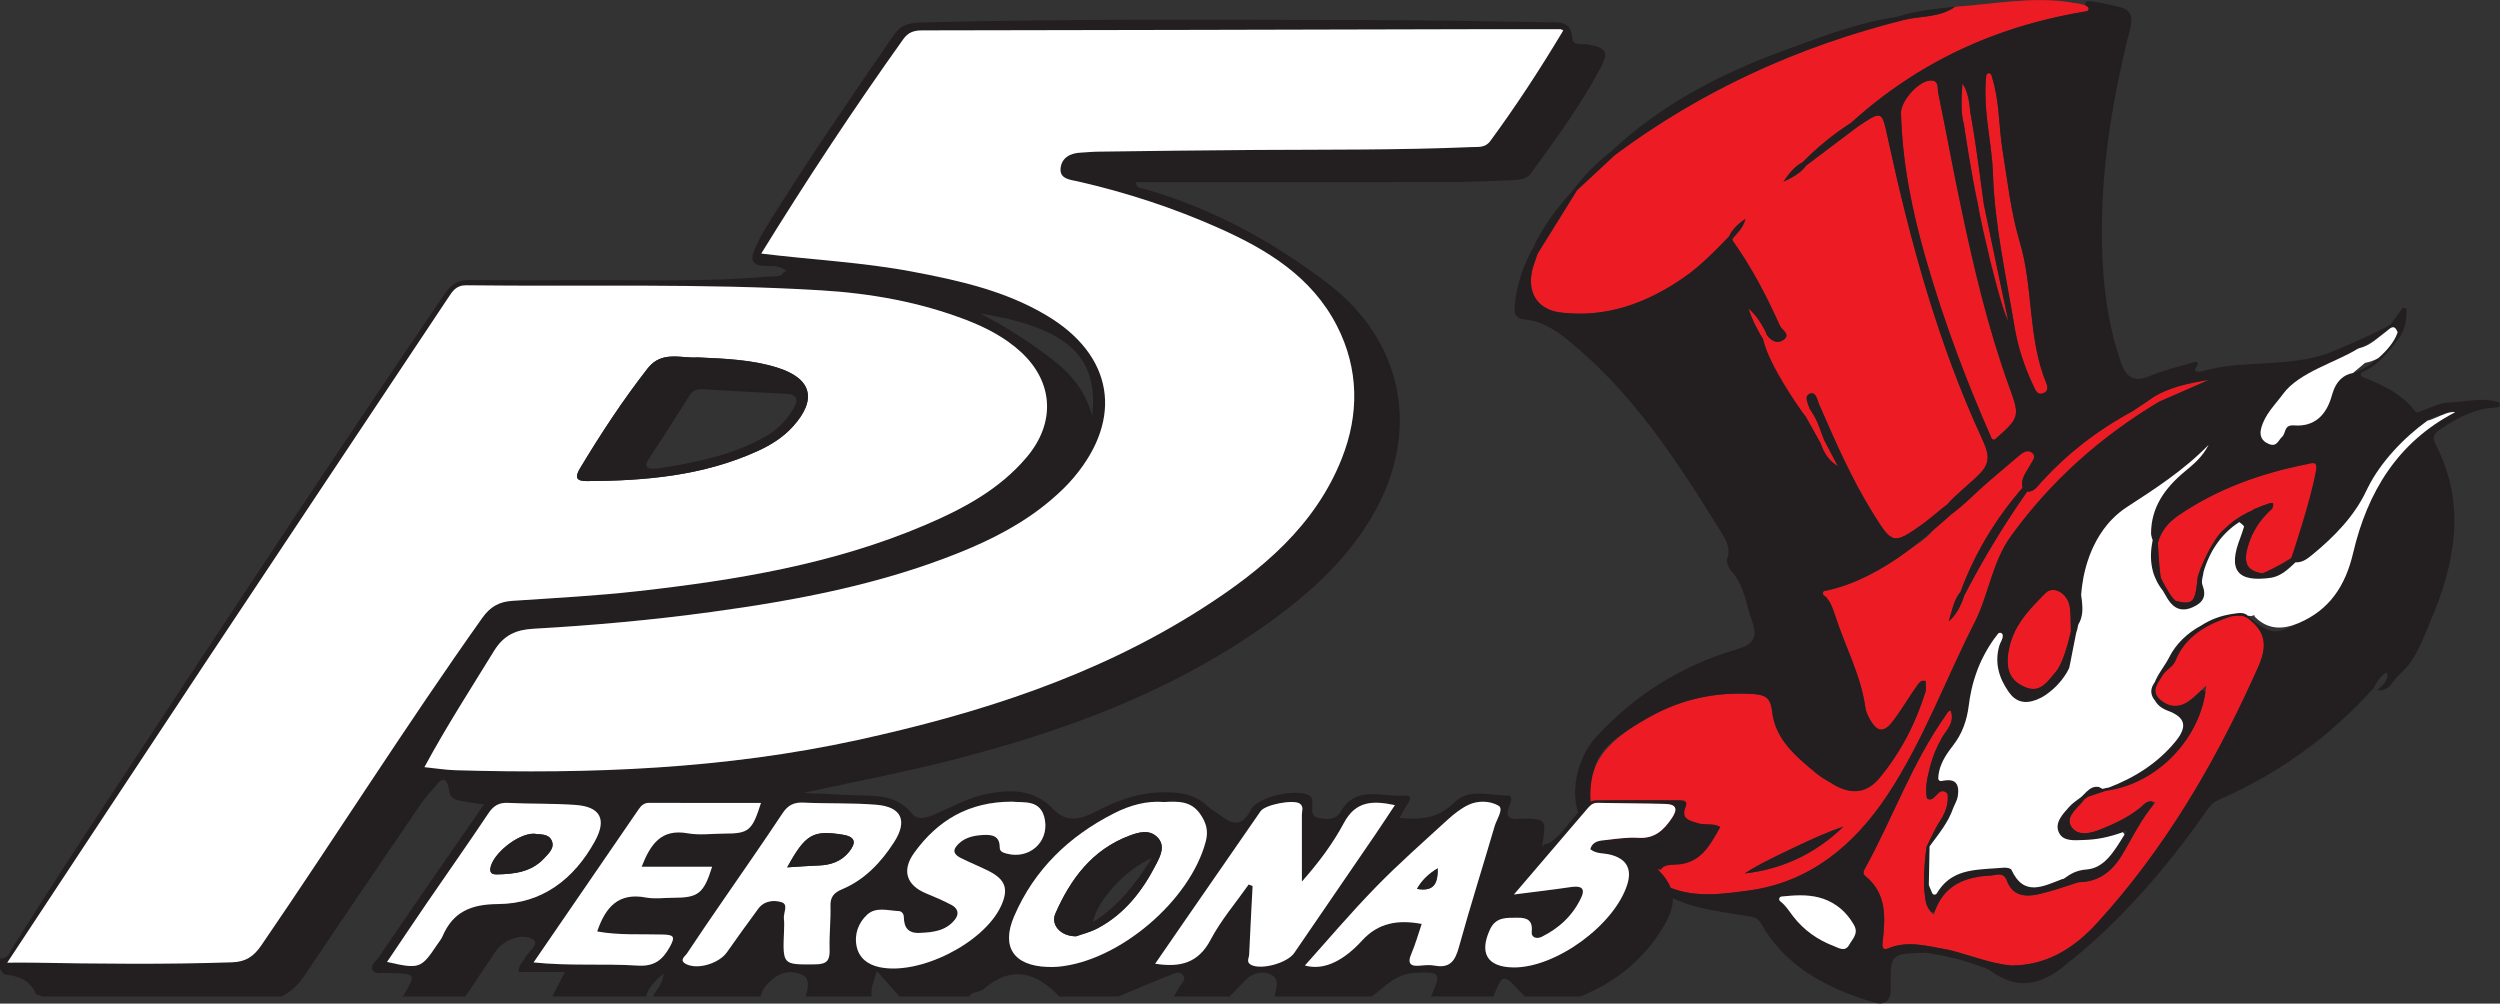 <?xml version="1.0" encoding="utf-8"?>
<!-- Generator: Adobe Illustrator 26.1.0, SVG Export Plug-In . SVG Version: 6.00 Build 0)  -->
<svg version="1.1" id="Layer_1" xmlns="http://www.w3.org/2000/svg" xmlns:xlink="http://www.w3.org/1999/xlink" x="0px" y="0px"
	 viewBox="0 0 718.12 288.29" style="enable-background:new 0 0 718.12 288.29;" xml:space="preserve">
<rect x="0" y="0" width="718.12" height="288.29" fill="#333333" stroke="none"/>
<style type="text/css">
	.st0{clip-path:url(#SVGID_00000142177178619890206950000005455461985060232595_);}
	.st1{clip-path:url(#SVGID_00000120558830616135741820000010159561856285330578_);fill:#ED1C24;}
	.st2{clip-path:url(#SVGID_00000120558830616135741820000010159561856285330578_);fill:#231F20;}
	.st3{clip-path:url(#SVGID_00000120558830616135741820000010159561856285330578_);fill:#FFFFFF;}
	.st4{fill:none;}
	.st5{fill:#231F20;}
	.st6{fill:#FFFFFF;}
</style>
<g>
	<g>
		<defs>
			<rect id="SVGID_1_" x="435.02" width="283.11" height="288.29"/>
		</defs>
		<clipPath id="SVGID_00000018220248380300016430000015278164270735909529_">
			<use xlink:href="#SVGID_1_"  style="overflow:visible;"/>
		</clipPath>
		<g style="clip-path:url(#SVGID_00000018220248380300016430000015278164270735909529_);">
			<defs>
				<rect id="SVGID_00000024709622617101046830000018412632422298962086_" x="435.02" width="283.11" height="288.29"/>
			</defs>
			<clipPath id="SVGID_00000113340893966813634930000011934730452265309109_">
				<use xlink:href="#SVGID_00000024709622617101046830000018412632422298962086_"  style="overflow:visible;"/>
			</clipPath>
			<path style="clip-path:url(#SVGID_00000113340893966813634930000011934730452265309109_);fill:#ED1C24;" d="M624.86,172.52
				c0.09,0.08,0.2,0.13,0.33,0.16c-0.06-0.02-0.13-0.03-0.2-0.05C624.94,172.6,624.9,172.56,624.86,172.52"/>
			<path style="clip-path:url(#SVGID_00000113340893966813634930000011934730452265309109_);fill:#ED1C24;" d="M569.17,125.58
				c1.76,3.83,3.03,6.78-0.12,10.13c-3,3.19-6.81,5.91-9.7,9.2c-0.01,0-0.04,0.03-0.09,0.07c-0.35,0.22-1.56,1.15-2.66,2.12
				c-0.04,0.04-0.08,0.08-0.13,0.11c-1.57,1.27-3.31,2.69-3.87,3.1c-0.04,0.03-0.07,0.05-0.09,0.07c-8.65,6.15-8.89,6.03-14.48-2.96
				c-6.17-9.93-10.81-20.59-15.46-31.25c-0.54-1.22-0.85-3.68-2.54-3.12c-2.42,0.8-0.2,2.86-0.27,4.36
				c0.26,0.33,0.52,0.66,0.74,1.01c1.64,2.42,2.43,5.25,3.49,7.95c1.32,2.53,2.66,5.07,3.99,7.59c-2.65-1.61-4.08-3.9-4.95-6.54
				c-1.39-2.5-2.81-5.01-4.2-7.51c-0.07-0.12-0.13-0.24-0.2-0.37c-5.85-6.42-10.19-13.68-12.2-22.21c-0.14-0.17-0.27-0.34-0.41-0.52
				c-1.64-2.14-2.69-4.61-3.77-8.18c2.94,2.4,4.22,4.65,5.1,7.07v0.01c0.06,0.16,0.12,0.32,0.17,0.48c1.19,1.72,2.96,2.69,4.7,1.52
				c2.37-1.6-0.37-2.89-0.91-4.1c-3.89-8.65-8.25-17.05-13.83-24.77c1.26-1.74,3.19-3.07,3.9-5.95c-2.36,1.61-3.8,3.1-4.71,5.08
				c-4.1,4.23-8.2,8.48-13.08,11.84c-10.57,7.28-22.05,11.53-35.11,10c-6.5-0.75-9.7-5.3-8.44-11.71c0.36-1.8,1.11-3.52,1.68-5.27
				c3.77-6.05,7.53-12.11,11.3-18.17l10.9-10.14c25.05-18.66,52.95-31.26,83.17-38.83c4.87-1.15,10.19-0.6,14.55-3.75
				c10.98-0.74,21.9-2.98,32.97-1.3c1.91,0.44,4.04,0.13,6.57,2.33c-26.72,4.04-49.8,14.5-69.37,32.26
				c-0.11,0.07-0.23,0.15-0.35,0.23c-4.97,3.21-9.51,6.94-13.66,11.16c-2,1.05-3.46,2.59-5.53,5.59c3.38-1.54,5.14-2.8,6.5-4.62
				c4.69-3.53,9.36-7.06,14.05-10.6c0.31-0.22,0.62-0.46,0.93-0.69c7.09-4.69,6.79-4.62,8.68,4.07
				C548.8,69.54,556.65,98.32,569.17,125.58"/>
			<path style="clip-path:url(#SVGID_00000113340893966813634930000011934730452265309109_);fill:#ED1C24;" d="M556.47,147.2
				c-0.57,0.53-1.1,1.06-1.44,1.5c-0.8,0.54-1.63,1.05-2.42,1.61C553.16,149.89,554.9,148.48,556.47,147.2"/>
			<path style="clip-path:url(#SVGID_00000113340893966813634930000011934730452265309109_);fill:#231F20;" d="M675.9,107.15
				c-0.2,0.06-0.41,0.11-0.6,0.15c0.19-0.05,0.38-0.12,0.59-0.16L675.9,107.15z"/>
			<path style="clip-path:url(#SVGID_00000113340893966813634930000011934730452265309109_);fill:#ED1C24;" d="M619.86,156.16
				c0.05,1.28,0.36,6.51,0.77,9.44C620.17,162.48,619.82,159.33,619.86,156.16"/>
			<path style="clip-path:url(#SVGID_00000113340893966813634930000011934730452265309109_);fill:#ED1C24;" d="M620.75,166.07
				c0.43,0.95,2.13,4.05,3.06,5.3c-0.83-1.04-1.48-2.21-2.18-3.35C621.3,167.38,620.99,166.72,620.75,166.07"/>
			<path style="clip-path:url(#SVGID_00000113340893966813634930000011934730452265309109_);fill:#ED1C24;" d="M631.48,165.13
				c0.21-0.68,0.57-1.53,0.65-1.77c-0.05,0.21-0.09,0.42-0.14,0.63c0,0.01-0.01,0.02-0.01,0.03
				C631.84,164.39,631.62,164.76,631.48,165.13"/>
			<path style="clip-path:url(#SVGID_00000113340893966813634930000011934730452265309109_);fill:#ED1C24;" d="M646.1,147.02
				c0.18-0.08,0.37-0.16,0.53-0.22c-0.11,0.05-0.23,0.1-0.34,0.16c-0.02,0.01-0.04,0.01-0.05,0.02
				C646.19,146.99,646.15,147.01,646.1,147.02"/>
			<path style="clip-path:url(#SVGID_00000113340893966813634930000011934730452265309109_);fill:#ED1C24;" d="M649.78,164.69
				c0.54,0,5.52-2.55,7.93-4.08c-2.04,1.38-4.1,2.75-6.15,4.11C650.92,164.72,650.33,164.71,649.78,164.69"/>
			<path style="clip-path:url(#SVGID_00000113340893966813634930000011934730452265309109_);fill:#ED1C24;" d="M665.25,135.39
				c-1.43,8.44-2.28,17.03-6.71,24.67c-0.13,0.08-0.24,0.17-0.38,0.24C658.38,159.79,663.69,143.92,665.25,135.39"/>
			<path style="clip-path:url(#SVGID_00000113340893966813634930000011934730452265309109_);fill:#ED1C24;" d="M554.37,241.23
				c-0.03,0.13-0.06,0.26-0.08,0.4c-0.23,0.41-0.46,0.81-0.7,1.22C553.76,242.49,554.03,241.91,554.37,241.23"/>
			<path style="clip-path:url(#SVGID_00000113340893966813634930000011934730452265309109_);fill:#ED1C24;" d="M618.03,114.37
				c0.15,0.03-2.07,1.46-5.45,3.72c-9.56,5.14-18.12,11.62-25.55,19.65c-0.31,0.32-0.6,0.63-0.89,0.95c-1,1.11-1.81,2.45-3.53,2.55
				c-0.1-0.01-0.21-0.04-0.31-0.07c-6.71,9.56-12.73,19.52-18.09,29.89c-0.91,2.79-2.13,5.4-4.44,7.43c0.92-2.93,1.36-6.02,3.4-8.51
				c4.05-11.1,10.12-21,17.83-29.92c-0.01-0.02-0.03-0.05-0.04-0.08c-0.61-2.62,1.17-4.4,2.23-6.44c0.57-1.12,1.9-2.41,0.46-3.54
				c-1.22-0.96-2.64-0.02-3.63,0.84c-3.81,3.28-7.7,6.43-11.42,9.81c-0.92,0.83-1.8,1.73-2.73,2.56c-0.05,0.05-0.1,0.09-0.15,0.13
				c-1.51,1.34-3.16,2.47-5.3,2.82v0.01c-1.07,1.39-3.75,3.55-3.75,3.6c-0.38,1-0.88,1.87-1.49,2.65l-0.02,0.01
				c-1.95,2.53-4.89,4.08-7.4,5.97c-7.3,5.52-15.26,9.53-22.57,11.11c-1.6,0.35-3.16,0.58-4.68,0.68c3.28,0.1,4.83,0.93,6.63,6.58
				c2.81,8.83,7.39,17.09,8.67,26.42c0.16,1.16,0.67,2.27,1.25,3.31c2.15,3.88,4.07,4.08,6.74,0.56c2.44-3.23,4.48-6.75,6.82-10.05
				c0.56-0.79,1.23-1.8,2.34-1.38c0.06-0.08,0.12-0.17,0.18-0.25v0.34c0.02,1.52,0.18,2.28-0.03,2.92
				c-2.82,9.11-7.16,17.52-13.22,24.82c-4.01,4.81-8.79,4.81-14.1,1.33c-1.27-0.83-2.67-1.51-3.83-2.47
				c-5.87-4.87-12.05-9.82-12.92-17.99c-0.46-4.26-2.38-4.8-5.79-5c-10.55-0.62-20.36,1.5-29.63,6.72
				c-0.69,0.39-1.35,0.77-1.99,1.15c-0.08,0.05-0.15,0.1-0.23,0.14c-6.97,4.19-11.2,8.18-13.31,13.2c0,0.01-0.01,0.02-0.01,0.04
				c-1.82,4.38-2.02,9.54-1,16.31c0.11,0.18,0.22,0.36,0.35,0.53c2.79,4.27,6.44,7.5,10.42,10.32c0.15,0.11,0.3,0.21,0.45,0.32
				c2.44,1.7,4.99,3.25,7.55,4.8c0.44,0.25,0.88,0.52,1.31,0.78c0.34,0.2,0.66,0.4,0.99,0.6c7.76,3.88,16.26,2.62,24.03,1.59
				c17.57-2.33,30.35-12.89,39.98-27.46c10.28-15.54,16.63-33.07,25.03-49.56c4.08-8.03,4.98-17.3,10.54-24.95
				c11.51-15.82,25.69-28.44,42.39-38.43c4.81-2.11,9.64-4.21,14.46-6.33C628.72,110.05,623.03,111.19,618.03,114.37 M501.14,250.9
				c4.59-2.93,9.76-5.32,14.72-7.68c4.48-2.13,9.04-4.23,13.64-5.75C521.53,245.18,512.05,249.68,501.14,250.9"/>
			<path style="clip-path:url(#SVGID_00000113340893966813634930000011934730452265309109_);fill:#ED1C24;" d="M586.84,113
				c-1.56,0.54-2.06-0.75-2.56-1.79c-2.64-5.51-4.6-11.31-5.59-17.27c-2.42-14.61-5.73-29.26-6.2-43.96
				c-0.32-10.02-3.56-19.89-1.52-31.29c3.56,8.6,3,16.52,4.21,24.11c1.44,8.99,2.44,18.13,5.02,26.79
				c3.95,13.3,2.27,27.56,7.61,40.51C588.33,111.35,588.3,112.5,586.84,113"/>
			<path style="clip-path:url(#SVGID_00000113340893966813634930000011934730452265309109_);fill:#ED1C24;" d="M570.6,70.1
				c-0.62-1.85-1-3.75-1.29-5.68C569.68,66.12,570.12,68.07,570.6,70.1"/>
			<path style="clip-path:url(#SVGID_00000113340893966813634930000011934730452265309109_);fill:#ED1C24;" d="M576.81,92
				c-2.28-4.1-3.31-8.59-4.16-13.13c-0.68-1.94-1.32-3.91-1.39-5.98C573.16,80.79,575.47,89.39,576.81,92"/>
			<path style="clip-path:url(#SVGID_00000113340893966813634930000011934730452265309109_);fill:#ED1C24;" d="M576.77,91.48
				c-0.43-1.96-1.23-5.8-2.15-10.18C575.78,84.58,576.08,88.07,576.77,91.48"/>
			<path style="clip-path:url(#SVGID_00000113340893966813634930000011934730452265309109_);fill:#ED1C24;" d="M572.44,126.73
				c-7.82-17.59-14.3-35.07-19.44-53.04c-3.85-13.48-6.59-27.15-6.96-41.22c-0.09-3.56,5.31-9.54,8.74-9.37
				c2.26,0.11,1.69,2.27,1.94,3.48c2.29,11.03,4.28,22.12,6.62,33.15c3.65,17.28,7.7,34.48,13.71,51.13
				C580.3,119.82,580.32,119.82,572.44,126.73"/>
			<path style="clip-path:url(#SVGID_00000113340893966813634930000011934730452265309109_);fill:#231F20;" d="M529.5,237.46
				c-7.97,7.71-17.45,12.21-28.36,13.43c4.59-2.93,9.76-5.32,14.72-7.68C520.34,241.09,524.9,238.98,529.5,237.46"/>
			<path style="clip-path:url(#SVGID_00000113340893966813634930000011934730452265309109_);fill:#ED1C24;" d="M576.92,92.21
				c-0.04-0.06-0.07-0.13-0.11-0.21c-1.33-2.62-3.64-11.21-5.56-19.11c-0.21-0.93-0.43-1.83-0.64-2.73c0-0.02-0.01-0.04-0.01-0.06
				c-0.48-2.04-0.92-3.98-1.29-5.68c-0.58-2.7-1-4.8-1.15-5.83c-1.65-7.24-3.99-22.61-3.99-22.69c-1.07-3.92-0.72-7.89-0.46-12
				c0.03,0.05,0.07,0.11,0.1,0.18c1.56,2.55,1.91,5.37,2.16,8.22c1.61,8.56,3.16,20.98,3.91,26.23c0.58,2.8,2.89,13.9,4.73,22.73
				c0.01,0.01,0.01,0.02,0.01,0.03c0.92,4.38,1.72,8.21,2.15,10.18C576.82,91.77,576.88,92.01,576.92,92.21"/>
			<path style="clip-path:url(#SVGID_00000113340893966813634930000011934730452265309109_);fill:#ED1C24;" d="M665.32,134.98
				c-0.02,0.13-0.05,0.27-0.07,0.41c-1.56,8.53-6.87,24.4-7.08,24.91c0,0.01-0.01,0.01-0.01,0.01c-0.15,0.1-0.3,0.2-0.45,0.3
				c-2.41,1.53-7.39,4.08-7.93,4.08h-0.01c-4.31-0.74-5.42-2.9-4.1-7.56c0.09-0.32,0.18-0.63,0.28-0.95
				c0.07-0.21,0.15-0.43,0.22-0.64c0.02-0.05,0.04-0.1,0.06-0.15c0.08-0.22,0.16-0.44,0.25-0.65c0.27-0.71,0.59-1.38,0.95-2.04
				c0.13-0.27,0.28-0.55,0.45-0.81c0.17-0.32,0.36-0.61,0.55-0.91c0.01-0.01,0.02-0.03,0.03-0.04c0.18-0.27,0.37-0.56,0.57-0.82
				c1.07-1.49,2.33-2.84,3.74-4.08c-0.47-0.82-0.37-0.64-0.83-1.48c-0.67,0.22-1.32,0.46-1.93,0.68c-0.24,0.09-0.49,0.18-0.71,0.27
				c-0.59,0.22-1.11,0.44-1.51,0.62c-0.13,0.06-0.25,0.12-0.36,0.17c-0.27,0.14-0.44,0.26-0.47,0.34c-0.11,0.05-0.23,0.1-0.35,0.15
				c-0.16,0.06-0.35,0.14-0.53,0.22c-0.01,0-0.01,0-0.02,0.01c-0.23,0.07-0.46,0.18-0.66,0.33c-0.05,0.02-0.09,0.06-0.14,0.09h-0.01
				c-2.39,1.22-4.46,2.72-6.22,4.48c-0.11,0.09-0.22,0.17-0.33,0.27c-3.28,2.93-6.36,10.58-6.56,11.09c0,0.01-0.01,0.02-0.01,0.03
				c0,0.01-0.01,0.03-0.01,0.04c-0.08,0.24-0.44,1.09-0.65,1.77c-0.03,0.06-0.05,0.12-0.06,0.18c-0.04,0.08-0.06,0.17-0.08,0.26
				c-0.02,0.07-0.03,0.14-0.04,0.22c-0.68,6.94-1.15,8.1-6.12,6.88c-0.12-0.03-0.23-0.08-0.33-0.16c-0.01,0-0.02-0.01-0.03-0.02
				c-0.28-0.26-0.56-0.58-0.83-0.9c-0.06-0.08-0.13-0.15-0.18-0.23c-0.94-1.25-2.64-4.36-3.06-5.3c-0.03-0.06-0.05-0.11-0.07-0.17
				c-0.01-0.1-0.03-0.19-0.04-0.3c-0.42-2.93-0.72-8.16-0.77-9.44v-0.28c0.93-3.41,3.06-5.86,5.94-7.84
				c11.13-7.61,23.54-12.02,36.65-14.65C663.95,133.08,665.79,132.26,665.32,134.98"/>
			<path style="clip-path:url(#SVGID_00000113340893966813634930000011934730452265309109_);fill:#ED1C24;" d="M594.87,181.32
				c-0.06,0.04-1.41,6.82-3.53,10.45c-0.23,0.42-0.51,0.82-0.83,1.2c-2.25,2.66-4.35,6.16-8.55,4.51
				c-4.39-1.73-5.85-4.89-5.08-10.02c1.13-7.51,5.87-12.27,10.72-17.14c2.22-2.22,6.34,0.12,6.92,3.96
				C594.87,176.59,594.77,178.97,594.87,181.32"/>
			<path style="clip-path:url(#SVGID_00000113340893966813634930000011934730452265309109_);fill:#ED1C24;" d="M647.15,194.95
				c-11.57,25.41-25.67,49.2-44.56,69.97c-6.73,7.4-14.53,12.38-24.87,12.45c-1.62-0.16-3.21-0.45-4.77-0.8
				c-4.58-1.06-9.01-2.73-13.58-3.78c0-0.04-0.01-0.07-0.03-0.11c-0.02,0.03-0.05,0.06-0.07,0.09c-5.62-0.95-11.19-2.71-16.91-0.32
				c-1.11,0.47-1.81,0.21-1.6-1.74c0.77-6.9,1.38-13.94-4.98-19.07c-0.83-0.67-0.47-1.47-0.03-2.24
				c7.98-14.47,13.47-30.24,23.1-43.84c0.39-0.55,0.59-1.23,1.46-1.49c1.3,3.53-1.19,5.58-2.54,7.95c-1.52,2.68-2.67,5.46-3.41,8.42
				c-0.74,2.94-1.47,5.91-0.84,8.99c2.45,1.44,3.2-4.07,5.92-1.42c0.11,0.98,0.08,1.9-0.07,2.8v0.01c-0.3,1.83-1.08,3.52-2.18,5.15
				c-0.76,1.13-1.95,3.5-2.8,5.23c-0.01,0.01-0.01,0.03-0.01,0.04c-0.34,0.68-0.61,1.26-0.78,1.62c-0.03,0.05-0.05,0.09-0.07,0.13
				c-0.03,0.06-0.06,0.11-0.09,0.17c-0.16,0.46-1.25,9.5-0.56,13.71c0.02,0.14,0.05,0.27,0.08,0.42c0.13,1.8,0.4,3.54,2.49,5.46
				c2.58-8.33,8.79-10.88,16.31-11.24c1.69-0.08,3.73-1.2,4.7,1.43c1.65,4.5,5.34,4.77,9.16,3.92c3.9-0.89,7.68-2.28,11.52-3.45
				c5.68-0.02,9.62-3.22,12.3-7.65c3.09-5.13,5.62-10.6,9.68-15.28c-2.23-0.96-3.16,0.55-4.25,1.44c-3.43,2.83-7.45,4.68-11.48,6.31
				c-2.72,1.09-6.44,2.08-8.35-0.69c-1.78-2.59,1.02-4.88,2.81-6.89c0.32-0.35,0.59-0.73,0.86-1.11c0.27-0.21,0.55-0.43,0.82-0.63
				c1.8-0.6,3.6-1.2,5.4-1.8c14.85-1.98,27.46-15.26,28.81-30.21c-1.58,1.42-3.11,3.09-4.9,4.4c-2.78,2-5.74,1.92-8.32-0.35
				c-2.91-2.57-0.57-4.84,0.72-7.1c0.93-1.61,2.9-2.24,3.64-4.1c2.5-6.25,7.64-9.66,13.61-11.92c0.88-0.33,1.77-0.67,2.68-0.9h0.01
				c0.9-0.1,1.81-0.15,2.71-0.14c0.01-0.01,0.02,0,0.02,0c0.73,0.14,1.46,0.46,2.17,1.03c0.14,0.11,0.27,0.23,0.42,0.37
				C652.94,183.51,649.76,189.22,647.15,194.95"/>
			<path style="clip-path:url(#SVGID_00000113340893966813634930000011934730452265309109_);fill:#231F20;" d="M717.57,115.48
				c-0.35-0.11-0.69-0.2-1.04-0.27c-0.12-0.03-0.25-0.06-0.38-0.08c-0.57-0.11-1.15-0.18-1.72-0.22c-0.14-0.02-0.3-0.03-0.45-0.03
				c-2.13-0.11-4.28,0.15-6.44,0.39c-1.09,0.12-2.18,0.23-3.26,0.3c-1.22-0.03-2.38,0.17-3.5,0.51c-0.21,0.06-0.42,0.12-0.62,0.19
				c-0.33,0.1-0.65,0.22-0.97,0.35c-0.19,0.07-0.39,0.14-0.58,0.22c-1.34,0.53-2.68,1.13-4.05,1.56c-0.04,0.01-0.07,0.02-0.11,0.03
				c-0.27,0.04-0.55-0.08-0.73-0.32c-0.19-0.25-0.39-0.51-0.59-0.74c-0.12-0.14-0.23-0.28-0.37-0.43c-0.14-0.18-0.31-0.36-0.47-0.52
				c-0.13-0.14-0.26-0.28-0.4-0.42c-0.49-0.5-1-0.97-1.53-1.4c-0.16-0.14-0.34-0.28-0.51-0.42c-1.2-0.96-2.47-1.78-3.8-2.52
				c-0.26-0.14-0.53-0.28-0.79-0.43c-1.27-0.68-2.58-1.28-3.93-1.85c-0.4-0.17-0.8-0.35-1.21-0.51c-0.51-0.2-1.01-0.41-1.52-0.61
				c-0.65-0.26-0.62-1.17,0.03-1.42c1.69-0.65,3.31-1.79,4.79-3.13c2.74-2.47,5.01-5.61,6.36-7.61c0.45-0.79,0.76-1.62,0.98-2.47
				c0.04-0.14,0.07-0.27,0.1-0.42c0.13-0.56,0.21-1.13,0.28-1.7c0.04-0.37,0.07-0.74,0.09-1.12c0.03-0.39,0.05-0.78,0.06-1.17v-0.05
				c-0.02-0.73-0.96-1.04-1.39-0.43c-1.01,1.41-2,2.83-3.01,4.24c-0.05,0.08-0.11,0.14-0.2,0.2c-3.41,2.24-16.06,7.61-18.32,8.44
				c-0.07,0.02-0.13,0.04-0.18,0.06c-11.6,3.91-24.1,1.58-35.79,5.01c-0.57,0.16-2.32,0.14-1.77-0.74c1.82-2.97-0.67-1.84-1.49-1.61
				c-3.89,1.09-7.86,2.06-11.53,3.65c-4.6,2-6.92,0.34-8.4-3.94c-3.09-9-4.62-18.26-5.17-27.73c-1.33-23.14,2.17-45.72,7.84-68.04
				c0.81-3.22,0.35-5.47-2.92-6.23c-0.66-0.15-1.32-0.32-1.98-0.47c-0.22-0.05-0.45-0.1-0.67-0.15c-0.49-0.11-0.97-0.22-1.46-0.33
				c-0.37-0.08-0.72-0.16-1.09-0.23c-0.6-0.11-1.2-0.21-1.8-0.31c-0.3-0.04-0.59-0.08-0.89-0.12c-0.43-0.05-0.84-0.09-1.27-0.12
				h-0.06c-0.78,0-1.04,1.08-0.33,1.44c0,0.01,0.01,0.01,0.01,0.01c0.02,0.01,0.04,0.02,0.07,0.03c0.01,0.01,0.02,0.01,0.03,0.02
				c0,0,0.01,0,0.01,0.01c0.61,0.36,0.47,1.29-0.26,1.41c-1.11,0.18-2.21,0.38-3.31,0.58c-0.74,0.14-1.49,0.28-2.23,0.44
				c-0.68,0.13-1.35,0.27-2.03,0.43c-0.13,0.02-0.25,0.05-0.39,0.08c-0.19,0.04-0.39,0.08-0.58,0.13c-0.57,0.12-1.15,0.25-1.72,0.39
				c-0.18,0.04-0.38,0.08-0.56,0.13c-0.65,0.15-1.3,0.32-1.95,0.49c-0.72,0.18-1.43,0.37-2.15,0.56c-0.23,0.06-0.46,0.12-0.68,0.19
				c-0.63,0.17-1.26,0.36-1.88,0.54c-0.55,0.15-1.09,0.32-1.63,0.49c-0.1,0.03-0.21,0.07-0.32,0.1c-0.33,0.09-0.65,0.19-0.98,0.31
				c-0.06,0.01-0.11,0.03-0.17,0.05c-0.3,0.09-0.58,0.18-0.88,0.28l-1.1,0.37c-0.05,0.02-0.1,0.03-0.15,0.05
				c-0.47,0.15-0.94,0.32-1.39,0.48c-0.5,0.17-1,0.35-1.5,0.53c-0.07,0.02-0.13,0.05-0.2,0.07c-0.08,0.03-0.17,0.06-0.25,0.1
				c-0.47,0.16-0.93,0.35-1.38,0.52c-0.22,0.08-0.44,0.16-0.65,0.24c-0.03,0.01-0.05,0.02-0.08,0.03c-0.57,0.22-1.15,0.45-1.71,0.68
				c-0.72,0.3-1.44,0.59-2.16,0.9c-0.71,0.31-1.42,0.61-2.14,0.94c-0.71,0.32-1.41,0.64-2.12,0.97c-0.35,0.16-0.7,0.34-1.05,0.5
				c-0.36,0.17-0.7,0.35-1.05,0.51c-0.78,0.39-1.57,0.78-2.34,1.19c-0.6,0.31-1.2,0.62-1.79,0.95c-0.67,0.37-1.34,0.73-2,1.11
				c-0.66,0.38-1.33,0.76-1.98,1.15c-0.73,0.43-1.47,0.86-2.19,1.31c-0.15,0.09-0.31,0.19-0.47,0.3c-0.66,0.41-1.31,0.82-1.96,1.25
				c-0.01,0-0.01,0.01-0.02,0.01s-0.01,0.01-0.02,0.01c-0.45,0.3-0.9,0.58-1.33,0.89c-0.65,0.44-1.29,0.88-1.94,1.32
				c-0.61,0.43-1.22,0.85-1.82,1.29c-0.61,0.44-1.21,0.89-1.81,1.32c-0.76,0.58-1.52,1.16-2.27,1.75c-0.52,0.41-1.04,0.82-1.56,1.24
				c-0.45,0.36-0.9,0.72-1.33,1.09c-0.2,0.17-0.4,0.34-0.6,0.51c-0.52,0.44-1.05,0.88-1.56,1.33c-0.52,0.45-1.03,0.91-1.54,1.36
				c-0.18,0.15-0.36,0.31-0.53,0.47c-0.06,0.05-0.12,0.1-0.18,0.14c-0.17,0.11-0.35,0.22-0.52,0.35c-0.04,0.03-0.08,0.05-0.12,0.07
				c-0.48,0.32-0.95,0.62-1.4,0.95c-1.1,0.75-2.19,1.54-3.25,2.35c-0.25,0.19-0.52,0.4-0.77,0.6c-0.4,0.31-0.78,0.61-1.16,0.93
				c-0.08,0.06-0.15,0.12-0.22,0.19c-0.11,0.09-0.22,0.17-0.33,0.26c-0.42,0.35-0.83,0.69-1.25,1.06c-0.46,0.39-0.91,0.78-1.35,1.2
				c-0.05,0.05-0.1,0.09-0.15,0.14c-0.07,0.05-0.14,0.12-0.21,0.19c-0.06,0.05-0.12,0.11-0.18,0.17c-0.04,0.04-0.09,0.08-0.13,0.12
				c-0.42,0.37-0.82,0.75-1.22,1.15c-0.51,0.49-1.01,0.99-1.51,1.49c-0.05,0.05-0.1,0.09-0.16,0.12c-0.12,0.06-0.24,0.13-0.36,0.2
				c-0.12,0.07-0.24,0.14-0.36,0.21c-0.11,0.08-0.22,0.15-0.35,0.23c-0.2,0.14-0.41,0.3-0.6,0.46c-0.15,0.12-0.3,0.24-0.45,0.38
				c-0.44,0.41-0.89,0.88-1.33,1.4c-0.17,0.21-0.36,0.43-0.54,0.66c-0.23,0.28-0.46,0.6-0.7,0.93c-0.08,0.1-0.15,0.2-0.22,0.31
				c-0.07,0.1-0.14,0.2-0.22,0.32c-0.1,0.14-0.2,0.28-0.31,0.44c0.42-0.19,0.81-0.38,1.18-0.56l0.01-0.01
				c0.37-0.17,0.7-0.36,1.03-0.53c0.41-0.22,0.79-0.45,1.14-0.67c0.18-0.11,0.35-0.22,0.51-0.34c0.16-0.11,0.32-0.22,0.47-0.34
				c0.12-0.09,0.23-0.18,0.35-0.27c0.13-0.11,0.26-0.22,0.39-0.34c0.19-0.17,0.39-0.35,0.56-0.53c0.02-0.02,0.04-0.04,0.06-0.06
				c0.12-0.13,0.24-0.26,0.36-0.41c0.14-0.16,0.26-0.33,0.4-0.49c0.04-0.05,0.09-0.1,0.14-0.14c4.7-3.54,9.39-7.08,14.09-10.63
				c0.05-0.04,0.11-0.08,0.17-0.12c0.35-0.24,0.81-0.58,1.17-0.83c0.07-0.04,0.13-0.08,0.18-0.12c1.27-0.83,2.28-1.5,3.09-1.94
				c0.14-0.08,0.28-0.15,0.42-0.22c0.04-0.01,0.07-0.03,0.11-0.05c0.1-0.05,0.2-0.09,0.31-0.13c0.07-0.04,0.15-0.07,0.22-0.09
				c0.07-0.02,0.13-0.05,0.19-0.06c0.04-0.02,0.09-0.03,0.12-0.04h0.02c0.04-0.02,0.08-0.03,0.12-0.03
				c0.14-0.03,0.28-0.05,0.41-0.05c0.08,0,0.16,0.01,0.23,0.02c0.05,0.01,0.1,0.02,0.15,0.04c0.08,0.02,0.16,0.05,0.23,0.11h0.01
				c0.01,0,0.02,0.01,0.03,0.02c0.06,0.03,0.12,0.08,0.18,0.14c0.04,0.04,0.08,0.07,0.12,0.12c0.03,0.04,0.07,0.08,0.11,0.14
				c0.03,0.04,0.07,0.1,0.1,0.16c0.04,0.05,0.07,0.12,0.11,0.18c0.12,0.21,0.22,0.46,0.33,0.75c0.42,1.16,0.77,2.95,1.32,5.47
				c6.35,29.2,14.2,57.98,26.71,85.24c1.76,3.83,3.03,6.78-0.12,10.13c-3,3.19-6.81,5.91-9.7,9.2c-0.01,0-0.04,0.03-0.09,0.07
				c-0.33,0.24-1.43,1.14-2.66,2.12c-0.04,0.04-0.08,0.08-0.13,0.11c-1.57,1.27-3.31,2.69-3.87,3.1c-0.04,0.03-0.07,0.05-0.09,0.07
				c-8.65,6.15-8.89,6.03-14.48-2.96c-6.17-9.93-10.81-20.59-15.46-31.25c-0.54-1.22-0.85-3.68-2.54-3.12
				c-0.09,0.03-0.18,0.07-0.25,0.1c-0.75,0.4-0.85,1.21-0.67,2.09c0,0.01,0,0.01,0.01,0.02c0,0.01,0.01,0.03,0.01,0.04
				c0.11,0.58,0.35,1.18,0.59,1.7V117l0.01,0.01c0.3,0.63,0.61,1.13,0.73,1.33c0.02,0.02,0.03,0.04,0.04,0.06
				c0.41,0.6,0.76,1.23,1.08,1.87c0.66,1.32,1.17,2.72,1.68,4.12c0.23,0.64,0.47,1.28,0.71,1.91c0.01,0.03,0.03,0.05,0.04,0.08
				c1.31,2.52,2.65,5.04,3.97,7.55c-0.25-0.15-0.49-0.32-0.71-0.48c-0.22-0.16-0.44-0.33-0.65-0.5c-0.14-0.11-0.27-0.23-0.41-0.36
				c-0.13-0.12-0.25-0.24-0.38-0.37c-0.05-0.05-0.1-0.1-0.15-0.15c-0.13-0.15-0.27-0.31-0.4-0.47c-0.12-0.15-0.24-0.31-0.37-0.46
				c-0.06-0.08-0.12-0.16-0.17-0.24c-0.05-0.07-0.11-0.15-0.16-0.23c-0.01-0.02-0.02-0.03-0.03-0.04c-0.1-0.15-0.19-0.32-0.28-0.47
				c-0.08-0.14-0.16-0.27-0.23-0.42c-0.05-0.09-0.1-0.18-0.15-0.28c-0.33-0.64-0.59-1.31-0.82-2.01c-0.01-0.04-0.03-0.08-0.05-0.12
				c-1.38-2.48-2.79-4.97-4.17-7.45c0,0-0.02-0.02-0.04-0.06c-0.07-0.1-0.21-0.31-0.43-0.6c0-0.01-0.01-0.02-0.02-0.03
				c-0.02-0.02-0.03-0.04-0.05-0.06c-2.08-2.9-9.56-13.63-11.65-21.01c-0.08-0.27-0.15-0.55-0.21-0.81c0-0.01-0.01-0.02-0.02-0.03
				c-0.01-0.01-0.02-0.03-0.04-0.05c-0.44-0.69-3.09-5.27-4.11-8.62c0.17,0.14,0.34,0.28,0.51,0.44c2.5,2.33,4.33,6.1,4.57,6.59
				c0.01,0.03,0.02,0.05,0.02,0.05c0.06,0.16,0.12,0.32,0.17,0.48c1.19,1.72,2.96,2.69,4.7,1.52c2.37-1.6-0.37-2.89-0.91-4.1
				c-0.49-1.08-0.98-2.16-1.49-3.24c-0.97-2.08-1.97-4.14-3.03-6.18c-0.36-0.7-0.72-1.39-1.1-2.08c-0.01-0.02-0.02-0.04-0.03-0.06
				c-0.09-0.17-0.18-0.35-0.27-0.52c-0.02-0.04-0.05-0.09-0.07-0.13c-0.02-0.04-0.04-0.07-0.06-0.11c-0.36-0.66-0.72-1.32-1.09-1.96
				c-0.05-0.09-0.1-0.17-0.15-0.26c-0.24-0.43-0.49-0.85-0.73-1.28c-0.59-1.02-1.2-2.04-1.83-3.03c-0.32-0.51-0.63-1.01-0.96-1.51
				c-0.64-1-1.3-1.98-1.98-2.95c-0.22-0.34-0.46-0.67-0.69-1c-0.17-0.24-0.2-0.55-0.06-0.8c0.02-0.03,0.04-0.07,0.07-0.1
				c0.4-0.49,0.82-0.95,1.25-1.44c0.16-0.17,0.32-0.36,0.47-0.55c0.26-0.32,0.52-0.65,0.74-1.02c0.08-0.12,0.15-0.24,0.22-0.37
				c0.1-0.17,0.19-0.35,0.28-0.53c0.09-0.18,0.17-0.38,0.25-0.58c0.05-0.12,0.09-0.23,0.13-0.36c0.07-0.21,0.13-0.43,0.19-0.66
				c-0.24,0.17-0.49,0.34-0.71,0.51c-0.18,0.13-0.35,0.26-0.52,0.39c-0.05,0.05-0.11,0.09-0.16,0.13c-0.19,0.15-0.38,0.31-0.56,0.47
				c-0.01,0.01-0.02,0.02-0.03,0.03c-0.18,0.15-0.37,0.32-0.53,0.48l-0.09,0.09c-0.14,0.14-0.27,0.28-0.41,0.43
				c-0.01,0.01-0.02,0.03-0.03,0.04c-0.14,0.15-0.27,0.31-0.4,0.47c-0.17,0.2-0.33,0.43-0.48,0.65c-0.13,0.19-0.25,0.39-0.38,0.59
				v0.01c-0.12,0.2-0.23,0.42-0.34,0.64c-0.01,0.02-0.02,0.03-0.03,0.05c-0.03,0.06-0.08,0.13-0.13,0.18
				c-0.61,0.63-1.22,1.26-1.84,1.89c-0.61,0.62-1.23,1.25-1.85,1.87c-0.55,0.54-1.09,1.08-1.65,1.61c-0.54,0.53-1.08,1.04-1.64,1.54
				c-0.06,0.06-0.13,0.12-0.2,0.18c-0.33,0.3-0.65,0.59-0.99,0.89c-0.03,0.03-0.07,0.06-0.1,0.09c-0.48,0.41-0.97,0.82-1.46,1.22
				c-0.43,0.36-0.88,0.71-1.32,1.05c-0.09,0.08-0.18,0.15-0.28,0.22c-0.54,0.41-1.1,0.81-1.66,1.2c-10.57,7.28-22.05,11.53-35.11,10
				c-6.5-0.75-9.7-5.3-8.44-11.71c0.09-0.44,0.19-0.89,0.33-1.31c0.15-0.54,0.34-1.07,0.53-1.6c0.07-0.23,0.16-0.47,0.24-0.69
				c0.09-0.25,0.18-0.51,0.27-0.76c0.09-0.27,0.18-0.55,0.27-0.82l0.01-0.01c0.01-0.05,0.04-0.09,0.07-0.14
				c3.72-6,7.46-12.01,11.19-18.01c0.03-0.05,0.06-0.1,0.11-0.14c0-0.01,0-0.01,0.01-0.02l10.8-10.03c0.02-0.02,0.04-0.04,0.07-0.06
				c2.34-1.74,4.7-3.43,7.08-5.06c0.58-0.4,1.15-0.78,1.73-1.17c0.93-0.63,1.86-1.24,2.81-1.85c0.91-0.59,1.81-1.17,2.73-1.75
				c0.03-0.02,0.07-0.04,0.1-0.06c0.81-0.52,1.64-1.03,2.46-1.53c0.82-0.51,1.65-1.01,2.48-1.5c0.95-0.56,1.9-1.11,2.86-1.66
				c0.75-0.43,1.51-0.85,2.26-1.28c0.75-0.43,1.51-0.83,2.27-1.25c1.69-0.92,3.39-1.81,5.11-2.69c1.28-0.65,2.56-1.29,3.85-1.91
				c0.64-0.32,1.29-0.62,1.93-0.93c1.29-0.62,2.59-1.22,3.9-1.81c0.66-0.3,1.31-0.59,1.96-0.88c1.31-0.58,2.63-1.14,3.95-1.7
				c0.9-0.37,1.78-0.73,2.67-1.1c1.77-0.71,3.55-1.4,5.34-2.09h0.01c1.79-0.67,3.59-1.32,5.4-1.96c7.26-2.53,14.66-4.74,22.22-6.63
				c4.87-1.15,10.19-0.6,14.55-3.75c-5.23,0.55-10.45,1.03-15.51,2.56c-0.01,0-0.02,0.01-0.03,0.01c-0.19,0.01-0.43,0.08-0.67,0.18
				c-0.08,0.03-0.16,0.06-0.24,0.1h-0.01c-0.06,0.02-0.11,0.04-0.18,0.05c-0.64,0.09-1.29,0.19-1.93,0.31
				c-0.5,0.08-1,0.17-1.49,0.26c-1.53,0.28-3.04,0.62-4.55,0.99c-0.66,0.16-1.32,0.33-1.98,0.51c-1.32,0.35-2.64,0.72-3.95,1.12
				c-5.88,1.77-11.64,3.94-17.41,6.03c-1.16,0.43-2.32,0.85-3.48,1.29c-1.15,0.44-2.3,0.89-3.45,1.34c-1.14,0.47-2.28,0.94-3.42,1.4
				c-1.13,0.48-2.25,0.97-3.37,1.47c-2.25,1-4.47,2.05-6.67,3.13c-0.98,0.49-1.94,0.99-2.91,1.5c-0.27,0.14-0.56,0.28-0.83,0.44
				c-0.92,0.49-1.82,0.98-2.73,1.49c-8.53,4.77-16.56,10.41-23.87,17.28c-0.01,0.01-0.03,0.03-0.04,0.04
				c-1.04,0.8-2.05,1.64-3.02,2.49c0,0.01-0.01,0.01-0.01,0.01c-0.98,0.86-1.93,1.76-2.85,2.69c-1.83,1.85-3.53,3.84-5.08,5.97
				c-0.01,0.02-0.03,0.04-0.04,0.05c-1.66,1.83-3.27,3.69-4.77,5.64c0,0-0.01,0-0.01,0.01c-0.5,0.65-0.99,1.3-1.47,1.96
				c-0.72,1.01-1.41,2.02-2.06,3.06c-0.8,1.28-1.55,2.58-2.23,3.95c-0.24,0.48-0.48,0.98-0.7,1.48c-0.01,0.01-0.01,0.03-0.02,0.04
				c-0.74,1.28-1.41,2.59-2.01,3.93c-0.25,0.56-0.5,1.12-0.73,1.69c-0.28,0.7-0.56,1.42-0.8,2.16c-0.08,0.22-0.15,0.46-0.22,0.68
				c-0.8,2.47-1.36,5.03-1.64,7.66c-0.22,2.12-0.62,4.6,2.71,4.87c5.14,0.43,9.17,3.22,12.96,6.32
				c18.32,14.98,30.98,34.51,43.24,54.29c1.38,2.24,3.15,4.78,2.04,8.04c-0.34,1,0.42,2.8,1.24,3.7c3.72,4.09,4.11,9.42,5.87,14.27
				c1.75,4.79,0.35,6.76-4.46,8.16c-15.68,4.6-29.1,12.99-40.24,25.05c-6.43,6.96-8.53,19.66-2.64,26.47
				c1.31,2.29,2.87,4.28,4.61,6.08c0.39,0.39,0.77,0.77,1.17,1.15c2.22,2.09,4.68,3.89,7.24,5.57c0.93,0.6,1.86,1.19,2.8,1.78
				c0.49,0.3,0.97,0.59,1.44,0.89c0.96,0.58,1.9,1.15,2.85,1.73c0.01,0.01,0.03,0.02,0.04,0.03c0.77,0.57,1.56,1.09,2.36,1.56
				c0.72,0.43,1.47,0.82,2.21,1.18c1.59,0.76,3.22,1.38,4.87,1.9c2.1,0.65,4.23,1.14,6.4,1.55c3.53,0.67,7.12,1.13,10.65,1.75
				c1.43,0.25,2.4,0.5,3.17,1.85c7.15,12.64,18.98,18.76,32.23,22.77c3.53,1.07,5.23-0.18,5.17-4.26c-0.06-3.94-0.07-6.26,0.6-7.66
				c0.14-0.3,0.31-0.54,0.52-0.75c0.07-0.08,0.14-0.14,0.21-0.2c0.15-0.13,0.32-0.24,0.5-0.35h0.01c0.18-0.11,0.39-0.2,0.62-0.27
				c0.11-0.04,0.22-0.08,0.35-0.11c0.12-0.04,0.25-0.07,0.39-0.09c0.12-0.03,0.25-0.06,0.39-0.08c0.08-0.02,0.16-0.03,0.25-0.05
				c1.4-0.22,3.31-0.27,5.88-0.36h0.02c0.04,0,0.07,0,0.1,0.01h0.01c0.94,0.12,1.87,0.25,2.8,0.43h0.04
				c1.99,0.34,3.98,0.75,5.93,1.25c0.65,0.16,1.3,0.35,1.95,0.53c2.56,0.72,5.09,1.6,7.57,2.61c0.01,0,0.01,0.01,0.02,0.01
				c0.05,0.03,0.11,0.05,0.15,0.09c0.21,0.16,0.43,0.32,0.64,0.47c0.2,0.15,0.42,0.31,0.63,0.44c2.17,1.44,4.28,2.31,6.36,2.68
				c0.54,0.09,1.08,0.15,1.61,0.18c4.51,0.21,8.83-1.89,13.05-5.57c0.76-0.67,1.6-1.24,2.38-1.88
				c14.42-11.93,26.42-26.01,37.18-41.23c1.05-1.47,1.88-2.99,3.82-3.84c9.72-4.23,18.69-9.47,26.93-15.74
				c1.8-1.37,3.56-2.8,5.29-4.27c0.88-0.74,1.75-1.51,2.61-2.28c1.72-1.55,3.4-3.14,5.04-4.79c0.82-0.82,1.63-1.66,2.43-2.5
				c0.8-0.85,1.6-1.72,2.38-2.59c0.04-0.05,0.08-0.11,0.11-0.17c0.09-0.2,0.19-0.4,0.32-0.59c0.02-0.05,0.05-0.1,0.08-0.15
				c0-0.03,0.01-0.05,0.04-0.07c0.06-0.14,0.14-0.27,0.23-0.41c0.04-0.07,0.08-0.13,0.12-0.2c0.08-0.13,0.16-0.26,0.25-0.4
				c0.12-0.2,0.26-0.4,0.42-0.58c0.14-0.19,0.3-0.38,0.46-0.55c0.08-0.09,0.15-0.17,0.24-0.25c0.08-0.08,0.16-0.17,0.25-0.25
				c0.16-0.16,0.35-0.33,0.53-0.48c0.19-0.15,0.39-0.3,0.59-0.44c0.06,0.07,0.12,0.14,0.17,0.22c0.26,0.43,0.25,0.94,0.07,1.47
				l-0.01,0.01v0.01c-0.5,1.46-2.24,3.04-2.84,3.34c0.46,0.19,1.18,0.17,1.94-0.09c0.34-0.12,0.67-0.28,1.01-0.5
				c0.57-0.38,1.1-0.91,1.51-1.59c1.37-1.79,1.59-1.9,2.97-3.24c3.87-3.73,5.69-9.2,7.8-14.11c7.19-16.72,10.47-33.7,1.63-50.94
				c-1.17-2.29-0.35-3.32,1.41-4.49c0.63-0.42,1.25-0.82,1.89-1.22c0.01-0.01,0.03-0.02,0.05-0.03c0.93-0.58,1.87-1.13,2.83-1.64
				c0.77-0.41,1.55-0.79,2.34-1.13c0.28-0.13,0.57-0.25,0.85-0.37c0.45-0.19,0.91-0.37,1.36-0.52c0.22-0.08,0.45-0.15,0.67-0.22
				c0.05-0.02,0.1-0.03,0.15-0.05c0.32-0.1,0.64-0.19,0.97-0.27c0.32-0.09,0.63-0.16,0.95-0.23c0.33-0.07,0.65-0.13,0.98-0.19
				c0.32-0.05,0.63-0.1,0.95-0.14c0.37-0.05,0.73-0.09,1.1-0.11c0.34-0.03,0.66-0.05,1-0.05c0.04-0.01,0.08-0.01,0.12-0.01
				C718.25,116.96,718.4,115.74,717.57,115.48 M649.5,123.1c1.01-4.02,3.98-6.76,6.34-9.98c4.53-6.17,15.25-9.08,21.29-12.86
				c0.16-0.07,0.33-0.14,0.49-0.22l0.01-0.01c2.83-1.28,5.27-2.92,7.72-4.75c1.12-0.83,2.25-2.32,3.22-0.15
				c0.02,0.05,0.04,0.1,0.07,0.16c0.02,0.05,0.04,0.1,0.06,0.16c-0.04,0.14-0.09,0.28-0.14,0.43c-0.82,2.3-2.94,4.87-5.43,7.02
				c-0.57,0.48-1.15,0.94-1.74,1.37c-1.83,1.32-3.77,2.36-5.47,2.89h-0.01c-0.2,0.06-0.41,0.11-0.6,0.15
				c-0.09,0.03-0.18,0.05-0.27,0.07c-1.02,0.32-1.85,0.81-2.55,1.43c-0.27,0.25-0.54,0.53-0.77,0.82c-0.12,0.14-0.23,0.3-0.34,0.45
				c-0.28,0.41-0.53,0.85-0.75,1.32c-0.03,0.05-0.05,0.11-0.08,0.17c0,0.01,0,0.02-0.01,0.03c-0.01,0.02-0.02,0.03-0.02,0.05
				c-0.06,0.13-0.12,0.28-0.17,0.42c-0.09,0.24-0.18,0.49-0.26,0.73c-0.1,0.27-0.18,0.55-0.26,0.83c-1.54,5.56-4.96,9.01-10.79,8.56
				c-3.08-0.24-2.32,2.23-3.47,3.26c-1.16,1.04-1.5,3.01-3.79,2.09C649.61,126.69,649.01,125.1,649.5,123.1 M658.16,160.3
				c0,0.01-0.01,0.01-0.01,0.01c-0.15,0.1-0.3,0.2-0.45,0.3c-2.41,1.53-7.39,4.08-7.93,4.08h-0.01c-4.31-0.74-5.42-2.9-4.1-7.56
				c0.09-0.32,0.18-0.63,0.28-0.95c0.07-0.21,0.15-0.43,0.22-0.64c0.02-0.05,0.04-0.1,0.06-0.15c0.08-0.22,0.16-0.44,0.25-0.65
				c0.27-0.71,0.59-1.38,0.95-2.04c0.13-0.27,0.28-0.55,0.45-0.81c0.17-0.31,0.36-0.61,0.55-0.91c0.01-0.01,0.02-0.03,0.03-0.04
				c0.18-0.27,0.37-0.55,0.57-0.82c1.07-1.49,2.33-2.84,3.74-4.08c0.42-1.46,0.4-1.77-0.83-1.48c-0.67,0.22-1.32,0.46-1.93,0.68
				c-0.25,0.1-0.49,0.18-0.71,0.27c-0.59,0.22-1.11,0.44-1.51,0.62c-0.13,0.06-0.25,0.12-0.36,0.17c-0.27,0.14-0.44,0.26-0.47,0.34
				c-0.11,0.05-0.23,0.1-0.35,0.15c-0.16,0.06-0.35,0.14-0.53,0.22c-0.01,0-0.01,0-0.02,0.01c-0.24,0.12-0.49,0.23-0.66,0.33
				c-0.05,0.02-0.09,0.06-0.14,0.09h-0.01c-2.39,1.22-4.46,2.72-6.22,4.48c-0.11,0.09-0.22,0.17-0.33,0.27
				c-3.28,2.93-6.36,10.58-6.56,11.09c0,0.01-0.01,0.02-0.01,0.03s-0.01,0.03-0.01,0.04c-0.08,0.24-0.44,1.09-0.65,1.77
				c-0.03,0.06-0.05,0.12-0.06,0.18c-0.03,0.09-0.06,0.18-0.08,0.26c-0.02,0.07-0.03,0.14-0.04,0.22c-0.68,6.94-1.15,8.1-6.12,6.88
				c-0.12-0.03-0.23-0.08-0.33-0.16c-0.01,0-0.02-0.01-0.03-0.02c-0.28-0.26-0.56-0.58-0.83-0.9c-0.06-0.08-0.13-0.15-0.18-0.23
				c-0.06-0.08-0.12-0.16-0.18-0.25c-0.96-1.37-2.48-4.16-2.88-5.05c-0.03-0.06-0.05-0.11-0.07-0.17c-0.01-0.1-0.03-0.19-0.04-0.3
				c-0.03-0.18-0.05-0.38-0.08-0.57c-0.02-0.2-0.05-0.41-0.07-0.62c-0.05-0.39-0.09-0.79-0.13-1.21c-0.02-0.27-0.05-0.55-0.07-0.82
				c-0.02-0.23-0.04-0.48-0.06-0.71c-0.01-0.16-0.03-0.33-0.04-0.49c-0.03-0.43-0.06-0.84-0.09-1.25c0-0.03,0-0.05-0.01-0.08
				c-0.02-0.43-0.05-0.83-0.07-1.22c-0.01-0.1-0.02-0.2-0.02-0.3c-0.01-0.1-0.01-0.19-0.02-0.28c-0.01-0.19-0.02-0.37-0.03-0.54
				c-0.01-0.14-0.02-0.28-0.03-0.42c-0.02-0.4-0.03-0.71-0.04-0.93v-0.28c0.93-3.41,3.06-5.86,5.94-7.84
				c11.13-7.61,23.54-12.02,36.65-14.65c1.5-0.31,3.33-1.13,2.86,1.6c-0.02,0.13-0.05,0.27-0.07,0.41
				C663.69,143.92,658.38,159.79,658.16,160.3 M570.32,25.6c0.01-0.58,0.03-1.17,0.06-1.76c0.04-0.68,0.09-1.37,0.16-2.07
				c0-0.03,0.01-0.06,0.01-0.08c0.15-0.76,1.23-0.84,1.49-0.09c0,0.01,0.01,0.01,0.01,0.02c0.03,0.09,0.06,0.17,0.08,0.26
				c0.12,0.38,0.23,0.75,0.34,1.13c0.27,1,0.51,1.97,0.7,2.95c0.09,0.46,0.18,0.92,0.26,1.36c0,0.03,0.01,0.06,0.01,0.08
				c0.08,0.49,0.16,0.97,0.23,1.44c0.07,0.51,0.14,1.01,0.2,1.52c0.03,0.26,0.06,0.53,0.09,0.8c0.1,0.89,0.19,1.76,0.26,2.64
				c0.08,0.88,0.16,1.74,0.23,2.61c0.1,1.18,0.2,2.35,0.35,3.52c0.05,0.48,0.11,0.96,0.17,1.43c0.06,0.48,0.13,0.95,0.2,1.42
				c1.45,8.99,2.44,18.13,5.02,26.79c3.95,13.3,2.27,27.56,7.61,40.51c0.51,1.25,0.48,2.4-0.98,2.9c-1.56,0.54-2.06-0.75-2.56-1.79
				c-2.64-5.51-4.6-11.31-5.59-17.27c-2.42-14.61-5.73-29.26-6.2-43.96c-0.03-0.96-0.08-1.91-0.16-2.87
				c-0.04-0.48-0.08-0.96-0.13-1.43c-0.17-1.9-0.43-3.82-0.69-5.75c-0.07-0.54-0.14-1.09-0.21-1.63c-0.08-0.55-0.15-1.09-0.21-1.64
				c-0.07-0.55-0.14-1.1-0.2-1.66c-0.07-0.55-0.13-1.1-0.18-1.66c-0.05-0.46-0.09-0.92-0.13-1.37c-0.1-1.22-0.18-2.45-0.22-3.7
				c-0.02-0.57-0.03-1.14-0.03-1.71C570.3,26.24,570.3,25.92,570.32,25.6 M563.71,23.9c0.03,0.05,0.07,0.11,0.1,0.18
				c1.55,2.54,1.91,5.35,2.16,8.19c0,0.02,0,0.04,0.01,0.06c0.07,0.37,0.14,0.74,0.2,1.12c0.05,0.3,0.1,0.59,0.15,0.9
				c0.06,0.32,0.11,0.63,0.17,0.96c0.04,0.24,0.08,0.5,0.12,0.76c0.06,0.36,0.12,0.73,0.18,1.1c0.09,0.54,0.17,1.08,0.26,1.63
				c0.07,0.46,0.14,0.92,0.21,1.37c0,0.01,0,0.02,0.01,0.03c0.09,0.61,0.18,1.23,0.27,1.85c0.09,0.62,0.18,1.24,0.27,1.85
				c0.04,0.32,0.09,0.62,0.13,0.93c0.09,0.61,0.18,1.22,0.26,1.83c0.09,0.6,0.17,1.2,0.25,1.79c0.07,0.55,0.15,1.1,0.22,1.63
				c0.01,0.07,0.02,0.15,0.03,0.22c0.07,0.53,0.14,1.05,0.2,1.55c0.04,0.27,0.08,0.54,0.11,0.8c0.07,0.53,0.14,1.04,0.2,1.53
				c0.04,0.24,0.07,0.49,0.1,0.72c0.01,0.05,0.02,0.09,0.02,0.14c0.06,0.39,0.1,0.75,0.15,1.11c0.01,0.03,0.01,0.07,0.01,0.1
				c0.06,0.43,0.11,0.83,0.16,1.21l0.03,0.18c0.04,0.31,0.08,0.59,0.12,0.86v0.04c0.02,0.11,0.05,0.24,0.08,0.39
				c0.03,0.13,0.06,0.3,0.09,0.46c0.01,0.04,0.02,0.08,0.03,0.13c0.03,0.12,0.06,0.25,0.08,0.4c0.01,0.05,0.02,0.1,0.04,0.15
				c0.02,0.1,0.04,0.21,0.06,0.33c0.01,0.04,0.02,0.08,0.03,0.12c0.03,0.15,0.06,0.31,0.09,0.46c0.03,0.16,0.07,0.33,0.1,0.5
				c0.04,0.21,0.09,0.43,0.13,0.65c0.1,0.5,0.21,1.04,0.34,1.61c0.01,0.06,0.03,0.12,0.04,0.19c0.1,0.45,0.19,0.93,0.3,1.41
				c0.03,0.16,0.07,0.33,0.1,0.49c0.04,0.18,0.07,0.37,0.11,0.56c0.08,0.41,0.17,0.81,0.26,1.24c0.12,0.58,0.24,1.17,0.37,1.78
				c0.22,1.05,0.45,2.13,0.68,3.23c0.22,1.08,0.45,2.18,0.67,3.27c0.01,0.07,0.03,0.14,0.05,0.21c0.13,0.65,0.26,1.31,0.41,1.96
				c0.11,0.5,0.21,1,0.32,1.5c0.11,0.57,0.23,1.13,0.35,1.68c0.01,0.01,0.01,0.02,0.01,0.03c0.92,4.38,1.72,8.21,2.15,10.18
				c0.05,0.28,0.11,0.53,0.15,0.73c-0.04-0.06-0.07-0.13-0.11-0.21c-1.33-2.62-3.64-11.21-5.56-19.11
				c-0.21-0.93-0.43-1.83-0.64-2.73c0-0.02-0.01-0.04-0.01-0.06c-0.48-2.04-0.92-3.98-1.29-5.68c-0.1-0.47-0.19-0.92-0.28-1.34
				c-0.09-0.42-0.17-0.81-0.24-1.19c-0.1-0.5-0.19-0.96-0.27-1.37c-0.04-0.22-0.08-0.44-0.12-0.63c-0.01-0.05-0.02-0.11-0.03-0.15
				l-0.03-0.15c-0.01-0.03-0.01-0.07-0.01-0.1c-0.01-0.07-0.02-0.13-0.04-0.19c-0.04-0.25-0.08-0.48-0.11-0.67
				c0-0.01,0-0.03-0.01-0.04c-0.04-0.16-0.08-0.34-0.11-0.52c-0.01-0.05-0.02-0.1-0.03-0.16c-0.11-0.48-0.22-0.99-0.33-1.53
				c-0.06-0.27-0.12-0.56-0.17-0.84c-0.05-0.27-0.11-0.55-0.16-0.82c-0.11-0.58-0.22-1.17-0.34-1.78c-0.05-0.25-0.09-0.5-0.14-0.75
				c-0.02-0.13-0.04-0.25-0.07-0.38c-0.08-0.44-0.15-0.88-0.23-1.32c-0.18-1.05-0.37-2.11-0.55-3.14c-0.11-0.62-0.21-1.24-0.32-1.85
				c-0.05-0.28-0.09-0.56-0.14-0.83c-0.05-0.32-0.1-0.63-0.15-0.95c-0.05-0.28-0.09-0.57-0.14-0.85c-0.04-0.28-0.09-0.56-0.13-0.83
				c-0.05-0.26-0.09-0.53-0.13-0.78c-0.02-0.13-0.04-0.26-0.06-0.39c-0.05-0.35-0.1-0.67-0.15-0.99c-0.03-0.15-0.05-0.3-0.07-0.44
				c-0.04-0.22-0.07-0.44-0.1-0.64c-0.01-0.02-0.01-0.05-0.01-0.07c-0.03-0.17-0.06-0.35-0.08-0.51c-0.03-0.18-0.05-0.37-0.08-0.53
				c-0.02-0.15-0.04-0.28-0.06-0.42c-0.07-0.47-0.13-0.81-0.16-1.05c-0.01-0.07-0.02-0.12-0.03-0.17c0-0.07-0.01-0.11-0.01-0.11
				C563.1,31.98,563.45,28.01,563.71,23.9 M566.54,112.82c-0.66-1.62-1.3-3.24-1.93-4.85c-0.63-1.62-1.25-3.24-1.86-4.85
				c-0.41-1.08-0.8-2.17-1.2-3.25c-0.38-1.02-0.75-2.05-1.11-3.06c-0.37-1.03-0.72-2.05-1.08-3.07c-0.55-1.6-1.1-3.2-1.63-4.79
				c-0.03-0.08-0.05-0.15-0.08-0.23c-0.46-1.36-0.9-2.74-1.33-4.11c-0.45-1.39-0.89-2.79-1.31-4.18c-0.01-0.06-0.03-0.12-0.05-0.18
				c-0.24-0.75-0.47-1.52-0.7-2.28c-0.42-1.41-0.83-2.83-1.24-4.25c-3.85-13.48-6.59-27.15-6.96-41.22
				c-0.09-3.56,5.31-9.54,8.74-9.37c2.26,0.11,1.69,2.27,1.94,3.48c2.29,11.03,4.28,22.12,6.62,33.15
				c3.65,17.28,7.7,34.48,13.71,51.13c0.08,0.22,0.15,0.44,0.23,0.64c0.15,0.42,0.3,0.81,0.43,1.19c0.06,0.19,0.12,0.38,0.19,0.56
				c0.12,0.36,0.23,0.69,0.35,1.02c0.1,0.33,0.2,0.64,0.3,0.94c0.04,0.13,0.08,0.26,0.11,0.39s0.07,0.24,0.09,0.36
				c0.02,0.07,0.04,0.14,0.05,0.2c0.11,0.46,0.19,0.88,0.24,1.27v0.04c0.01,0.05,0.01,0.09,0.01,0.13c0.02,0.22,0.03,0.44,0.03,0.64
				c0,0.27-0.03,0.54-0.07,0.8c-0.01,0.07-0.02,0.14-0.04,0.2c-0.05,0.25-0.12,0.49-0.22,0.74c-0.05,0.12-0.11,0.25-0.17,0.39
				c-0.04,0.07-0.08,0.15-0.12,0.23c-0.04,0.08-0.08,0.16-0.13,0.23c-0.09,0.13-0.17,0.27-0.27,0.41c-0.09,0.13-0.19,0.27-0.32,0.42
				c-0.35,0.45-0.78,0.92-1.29,1.42c-0.17,0.17-0.35,0.35-0.54,0.52c-0.37,0.36-0.78,0.73-1.23,1.14c-0.43,0.38-0.89,0.79-1.38,1.22
				c-0.02,0.03-0.05,0.05-0.07,0.07c-0.01,0.01-0.03,0.02-0.04,0.03c0,0-0.01,0-0.01,0.01c0,0-0.01,0-0.01,0.01
				c0,0-0.01,0-0.01,0.01c-0.39,0.27-0.92,0.13-1.13-0.31c-0.01,0-0.01-0.01-0.01-0.01s-0.01-0.01-0.01-0.02
				C570.11,121.45,568.28,117.13,566.54,112.82 M502.16,255.82c-0.47,0.06-0.95,0.12-1.41,0.18c-0.95,0.12-1.91,0.25-2.87,0.37
				c-1.02,0.12-2.04,0.22-3.06,0.31c-0.44,0.04-0.88,0.07-1.31,0.1c-0.36,0.02-0.71,0.04-1.07,0.05c-0.24,0.01-0.5,0.02-0.74,0.02
				c-0.77,0.02-1.55,0.02-2.31,0c-0.4-0.01-0.79-0.03-1.18-0.05c-0.26-0.01-0.53-0.03-0.79-0.06c-0.18-0.01-0.38-0.03-0.56-0.05
				c-0.34-0.03-0.67-0.07-1.01-0.12c-0.07-0.01-0.15-0.02-0.22-0.03c-0.45-0.06-0.9-0.14-1.34-0.23c-0.59-0.11-1.18-0.24-1.76-0.41
				c-0.18-0.05-0.38-0.1-0.56-0.16c-0.13-0.04-0.26-0.08-0.4-0.12c-0.11-0.03-0.23-0.07-0.36-0.11c-0.18-0.06-0.37-0.12-0.55-0.19
				c-0.82-0.3-1.66-0.64-2.47-1.05c-0.03-0.01-0.05-0.03-0.08-0.04c-0.31-0.19-0.62-0.39-0.95-0.58c-0.44-0.26-0.88-0.53-1.31-0.78
				c-2.18-1.28-4.88-2.82-7.55-4.8c-0.15-0.1-0.3-0.2-0.45-0.32c-6.72-5.03-13.07-12.7-10.37-25.22c0.01-0.03,0.02-0.07,0.03-0.1
				c0.21-0.63,0.38-1.22,0.57-1.84c0-0.02,0.01-0.03,0.01-0.04c1.09-3.49,2.58-6.87,13.31-13.2c0.08-0.04,0.15-0.09,0.23-0.14
				c0.63-0.38,1.29-0.75,1.99-1.15c9.27-5.22,19.08-7.34,29.63-6.72c3.41,0.19,5.33,0.73,5.79,5c0.88,8.17,7.05,13.12,12.92,17.99
				c1.16,0.97,2.55,1.64,3.83,2.47c5.31,3.48,10.09,3.48,14.1-1.33c6.05-7.3,10.4-15.71,13.22-24.82c0.21-0.64,0.05-1.4,0.03-2.92
				c-0.04-0.02-0.08-0.04-0.12-0.06c-0.02-0.01-0.04-0.02-0.06-0.02c-1.11-0.42-1.78,0.59-2.34,1.38
				c-2.34,3.31-4.38,6.83-6.82,10.05c-2.67,3.52-4.59,3.32-6.74-0.56c-0.58-1.04-1.09-2.15-1.25-3.31
				c-1.28-9.33-5.86-17.58-8.67-26.42c-0.28-0.89-0.56-1.65-0.83-2.31c-0.06-0.13-0.11-0.26-0.17-0.39
				c-0.06-0.13-0.11-0.25-0.17-0.38c-0.1-0.23-0.21-0.45-0.33-0.64c-0.06-0.11-0.13-0.22-0.19-0.33c-0.13-0.21-0.26-0.41-0.4-0.59
				c-0.21-0.28-0.44-0.54-0.67-0.74c-0.13-0.11-0.25-0.22-0.39-0.32c-0.56-0.4-0.43-1.25,0.24-1.38c0.32-0.06,0.64-0.12,0.96-0.19
				c7.28-1.63,15.18-5.71,22.57-11.11c2.22-1.63,5-3.93,7.4-5.97l0.02-0.01c2.8-2.4,5.08-4.43,5.31-4.64
				c0.02-0.02,0.03-0.03,0.05-0.04c2.1-1.56,3.71-3.01,5.18-4.4c0.05-0.04,0.1-0.08,0.15-0.13c0.69-0.65,1.36-1.3,2.05-1.93
				c0.22-0.21,0.45-0.43,0.68-0.63c3.71-3.38,7.61-6.53,11.42-9.81c1-0.86,2.41-1.8,3.63-0.84c1.45,1.13,0.11,2.42-0.46,3.54
				c-1.06,2.05-2.84,3.83-2.23,6.44c0.01,0.03,0.03,0.06,0.04,0.08c-0.97,1.11-1.9,2.24-2.81,3.39c-0.92,1.14-1.79,2.29-2.65,3.46
				c-0.35,0.48-0.7,0.97-1.04,1.47c-0.31,0.43-0.61,0.86-0.91,1.3c-0.02,0.04-0.05,0.07-0.07,0.11c-0.01,0.02-0.03,0.04-0.04,0.06
				c-0.01,0.02-0.02,0.03-0.03,0.05c-0.23,0.34-0.47,0.69-0.69,1.04c-0.6,0.91-1.18,1.82-1.74,2.75c-0.25,0.42-0.51,0.83-0.74,1.25
				c-0.45,0.75-0.89,1.53-1.3,2.29c-0.43,0.76-0.84,1.54-1.24,2.32c-0.22,0.42-0.44,0.84-0.64,1.27c-0.24,0.48-0.47,0.96-0.69,1.43
				c-0.05,0.09-0.09,0.19-0.13,0.28c-0.21,0.44-0.42,0.88-0.61,1.31c-0.31,0.67-0.6,1.34-0.88,2.01c-0.25,0.59-0.49,1.17-0.72,1.77
				v0.01c-0.1,0.25-0.2,0.51-0.31,0.76c-0.18,0.49-0.37,0.97-0.55,1.47c0,0.01-0.01,0.01-0.01,0.02c-0.03,0.06-0.05,0.12-0.1,0.16
				c-0.36,0.44-0.65,0.91-0.92,1.37c-0.1,0.17-0.18,0.34-0.27,0.51c-0.09,0.19-0.18,0.39-0.27,0.58c-0.02,0.05-0.04,0.1-0.06,0.16
				c-0.12,0.27-0.23,0.55-0.34,0.84c-0.07,0.18-0.13,0.37-0.18,0.54c-0.09,0.27-0.18,0.56-0.26,0.83c-0.09,0.3-0.17,0.59-0.25,0.89
				c-0.25,0.9-0.49,1.8-0.76,2.7c0.14-0.12,0.28-0.25,0.42-0.39c0.14-0.13,0.27-0.26,0.4-0.41c0.21-0.22,0.42-0.45,0.61-0.69
				c0.15-0.18,0.31-0.38,0.45-0.58c0.03-0.04,0.07-0.09,0.1-0.14c0.12-0.17,0.24-0.36,0.36-0.55c0.11-0.17,0.22-0.36,0.34-0.54
				c0.08-0.15,0.17-0.31,0.25-0.46c0.05-0.1,0.1-0.19,0.15-0.3c0.01-0.02,0.02-0.03,0.02-0.05c0.08-0.15,0.16-0.33,0.23-0.48
				c0.13-0.26,0.24-0.53,0.36-0.79c0.03-0.06,0.05-0.13,0.08-0.19c0.11-0.27,0.21-0.55,0.32-0.82c0.12-0.33,0.23-0.65,0.34-0.98
				c0.01-0.04,0.03-0.08,0.05-0.11c0.91-1.75,1.82-3.48,2.77-5.2c0.1-0.19,0.21-0.39,0.32-0.58c0.44-0.8,0.89-1.61,1.33-2.41
				c0.61-1.09,1.23-2.18,1.86-3.26c0.73-1.25,1.48-2.5,2.24-3.74c0.74-1.25,1.51-2.48,2.29-3.72c0.67-1.07,1.35-2.13,2.04-3.19
				c0.22-0.34,0.44-0.67,0.66-1.01c0.68-1.05,1.37-2.09,2.08-3.12c0.81-1.21,1.65-2.41,2.48-3.6c0.09,0.03,0.2,0.06,0.31,0.07
				c1.72-0.1,2.53-1.44,3.53-2.55c0.28-0.32,0.58-0.63,0.89-0.95c0.93-1.01,1.88-1.98,2.84-2.94c0.73-0.72,1.47-1.42,2.22-2.13
				c0.23-0.22,0.48-0.45,0.72-0.66c0.5-0.46,1.01-0.91,1.52-1.35s1.02-0.89,1.54-1.3c0.56-0.48,1.13-0.95,1.71-1.4
				c0.46-0.36,0.92-0.71,1.37-1.07c0.35-0.26,0.69-0.53,1.04-0.79c0.08-0.06,0.17-0.12,0.25-0.18c0.34-0.24,0.67-0.49,1.01-0.73
				c0.46-0.34,0.93-0.66,1.38-0.98c0.97-0.68,1.95-1.34,2.95-1.98c0.57-0.37,1.15-0.73,1.73-1.09c1.14-0.7,2.29-1.38,3.46-2.05
				c0.59-0.33,1.18-0.65,1.78-0.98c0.02-0.01,0.04-0.02,0.06-0.03c0.31-0.2,0.6-0.41,0.89-0.59c1.99-1.33,3.48-2.31,4.15-2.79
				c0.07-0.04,0.12-0.08,0.17-0.12c0.06-0.04,0.11-0.08,0.15-0.11l0.05-0.04l0.31-0.22l0.02-0.02c0.22-0.14,0.46-0.27,0.68-0.41
				c0.2-0.11,0.41-0.23,0.61-0.34c0.19-0.11,0.39-0.21,0.58-0.31c0.32-0.16,0.63-0.32,0.96-0.47c0.42-0.18,0.84-0.38,1.27-0.54
				c0.23-0.1,0.46-0.19,0.69-0.27c0.48-0.18,0.96-0.36,1.45-0.51c0.34-0.11,0.66-0.21,1-0.32c0.25-0.07,0.52-0.15,0.77-0.22
				c0.06-0.02,0.11-0.03,0.17-0.05c0.52-0.14,1.04-0.27,1.56-0.4c0.36-0.09,0.71-0.17,1.07-0.24c0.39-0.09,0.77-0.17,1.16-0.25
				c0.69-0.13,1.38-0.26,2.08-0.39c0.72-0.13,1.45-0.25,2.18-0.38c-4.8,2.11-9.62,4.21-14.41,6.31c-0.03,0.01-0.06,0.03-0.09,0.05
				c-1.05,0.62-2.08,1.26-3.1,1.9c-1.99,1.26-3.96,2.55-5.87,3.89c-0.04,0.03-0.07,0.05-0.11,0.08c-0.74,0.51-1.48,1.04-2.2,1.58
				c-0.06,0.05-0.13,0.09-0.19,0.14c-0.3,0.21-0.59,0.43-0.89,0.65c-0.64,0.47-1.27,0.95-1.9,1.42c-0.36,0.27-0.71,0.55-1.07,0.82
				c-0.07,0.05-0.13,0.1-0.2,0.15c-0.72,0.56-1.43,1.13-2.14,1.71c-0.93,0.75-1.84,1.52-2.74,2.29c-0.91,0.77-1.8,1.57-2.69,2.36
				c-0.01,0-0.01,0-0.02,0.01c-1.76,1.59-3.48,3.23-5.16,4.91c-0.84,0.84-1.68,1.7-2.5,2.56c-0.75,0.79-1.5,1.59-2.23,2.4
				c-0.13,0.14-0.26,0.3-0.41,0.45c-0.63,0.71-1.26,1.43-1.89,2.16c-0.11,0.12-0.22,0.25-0.34,0.39c-0.76,0.91-1.52,1.81-2.27,2.74
				c-0.55,0.68-1.1,1.37-1.64,2.08c-0.05,0.06-0.09,0.12-0.14,0.18c-0.08,0.09-0.15,0.19-0.22,0.28c-0.2,0.24-0.39,0.5-0.57,0.74
				c-0.63,0.82-1.25,1.65-1.86,2.49c-5.57,7.65-6.46,16.92-10.54,24.95c-8.41,16.48-14.76,34.02-25.03,49.56
				C532.51,242.93,519.73,253.49,502.16,255.82 M594.72,176.27c0.02,0.35,0.04,0.68,0.05,1.03c0.01,0.35,0.02,0.69,0.03,1.04
				c0.01,0.35,0.01,0.69,0.02,1.04v0.27c0.01,0.28,0.01,0.56,0.02,0.84c0,0.23,0.01,0.48,0.02,0.71c0.01,0.07,0,0.13-0.02,0.2
				c-0.01,0.03-0.01,0.06-0.02,0.1c-0.01,0.03-0.02,0.08-0.03,0.13c-0.02,0.05-0.03,0.1-0.04,0.16c-0.03,0.1-0.05,0.21-0.08,0.34
				c-0.01,0.03-0.01,0.05-0.02,0.07c-0.03,0.12-0.06,0.26-0.09,0.41c-0.01,0.04-0.02,0.08-0.03,0.12c-0.02,0.09-0.05,0.19-0.07,0.3
				c-0.04,0.14-0.07,0.3-0.11,0.45c-0.04,0.15-0.08,0.31-0.12,0.46c-0.01,0.03-0.02,0.07-0.03,0.1c-0.06,0.24-0.13,0.5-0.2,0.76
				c-0.11,0.4-0.22,0.8-0.36,1.22c-0.07,0.23-0.14,0.48-0.22,0.71c-0.01,0.05-0.02,0.09-0.04,0.14c-0.09,0.3-0.18,0.58-0.28,0.88
				c-0.19,0.57-0.41,1.15-0.63,1.71c-0.11,0.27-0.23,0.56-0.36,0.82c-0.23,0.53-0.49,1.03-0.75,1.49c-0.23,0.42-0.51,0.82-0.83,1.2
				c-2.25,2.66-4.35,6.16-8.55,4.51c-4.39-1.73-5.85-4.89-5.08-10.02c1.13-7.51,5.87-12.27,10.72-17.14
				c2.22-2.22,6.34,0.12,6.92,3.96c0.05,0.32,0.09,0.64,0.12,0.96c0,0.04,0.01,0.08,0.01,0.12v0.03
				C594.68,175.68,594.7,175.97,594.72,176.27 M531.18,271.39c-1.19,2.15-2.98,0.91-4.42,0.36c-4.64-1.76-8.61-4.55-11.66-8.51
				c-0.48-0.62-0.94-1.27-1.42-1.9c-0.15-0.21-0.32-0.43-0.49-0.63c-0.16-0.2-0.33-0.4-0.5-0.59c-0.11-0.12-0.22-0.24-0.34-0.36
				c-0.15-0.16-0.31-0.31-0.47-0.45c-0.11-0.1-0.22-0.19-0.34-0.28l-0.02-0.02c-0.04-0.04-0.09-0.08-0.13-0.11
				c-0.55-0.42-0.35-1.26,0.33-1.37c0.01-0.01,0.03-0.01,0.04-0.01c0.98-0.1,1.95-0.19,2.91-0.25c0.38-0.03,0.74-0.05,1.12-0.06
				c0.43-0.02,0.86-0.03,1.29-0.03h0.02c3.62,0,7.12,0.64,10.4,2.9c2.13,1.47,3.7,3.31,5.01,5.55
				C533.98,268.12,532.16,269.64,531.18,271.39 M647.15,194.95c-11.57,25.41-25.67,49.2-44.56,69.97c-0.42,0.47-0.84,0.92-1.27,1.36
				c-0.43,0.44-0.86,0.88-1.3,1.29s-0.88,0.83-1.32,1.23c-0.01,0-0.01,0-0.01,0.01c-0.45,0.4-0.9,0.78-1.35,1.15l-0.01,0.01
				c-0.56,0.46-1.13,0.91-1.71,1.33c-0.96,0.69-1.93,1.34-2.94,1.93c-0.25,0.14-0.51,0.3-0.76,0.43c-0.38,0.21-0.76,0.42-1.16,0.61
				c0,0-0.01,0-0.01,0.01c-0.39,0.19-0.77,0.38-1.17,0.55c-0.3,0.13-0.59,0.26-0.89,0.38c-0.15,0.07-0.3,0.12-0.45,0.18
				c-0.4,0.15-0.79,0.3-1.19,0.43c-0.21,0.07-0.44,0.14-0.66,0.21c-0.37,0.11-0.73,0.22-1.11,0.33c-0.37,0.09-0.73,0.18-1.11,0.27
				h-0.02c-0.38,0.08-0.76,0.16-1.15,0.23c-0.39,0.07-0.78,0.13-1.18,0.19c-0.4,0.05-0.79,0.1-1.2,0.14
				c-0.16,0.02-0.34,0.04-0.51,0.04c-0.02,0.01-0.04,0.01-0.06,0.01c-0.73,0.06-1.5,0.09-2.26,0.1c-0.04,0-0.08,0-0.11-0.01
				c-1.61-0.16-3.17-0.44-4.72-0.79c-4.57-1.06-9-2.73-13.56-3.78h-0.02c-0.04-0.01-0.07-0.01-0.1-0.02h-0.02
				c-5.62-0.96-11.18-2.71-16.89-0.32c-1.11,0.47-1.81,0.21-1.6-1.74c0.77-6.9,1.38-13.94-4.98-19.07
				c-0.83-0.67-0.47-1.47-0.03-2.24c7.98-14.47,13.47-30.24,23.1-43.84c0.39-0.55,0.59-1.23,1.46-1.49c1.3,3.53-1.19,5.58-2.54,7.95
				c-1.52,2.68-2.67,5.46-3.41,8.42c-0.13,0.54-0.27,1.08-0.4,1.62c-0.06,0.27-0.12,0.54-0.18,0.81c-0.06,0.27-0.11,0.55-0.16,0.82
				c-0.05,0.27-0.1,0.54-0.14,0.81s-0.07,0.55-0.1,0.82c-0.02,0.23-0.04,0.47-0.06,0.69c-0.01,0.06-0.01,0.13-0.01,0.19
				c-0.01,0.25-0.02,0.5-0.02,0.75c0,0.2,0,0.41,0.01,0.62c0.01,0.2,0.03,0.41,0.04,0.61c0.02,0.26,0.06,0.54,0.1,0.8
				c0,0.02,0.01,0.05,0.02,0.07l0.01,0.01c0.06,0.24,0.23,0.44,0.48,0.52c0.02,0.01,0.04,0.01,0.06,0.02
				c0.11,0.03,0.22,0.04,0.33,0.04c0.07,0,0.13-0.01,0.2-0.02c0.03,0,0.05-0.01,0.08-0.02c0.09-0.02,0.18-0.05,0.27-0.09h0.01
				c0.06-0.02,0.12-0.05,0.17-0.09c0.32-0.18,0.6-0.46,0.89-0.75c0.14-0.15,0.28-0.3,0.43-0.45c0.07-0.07,0.15-0.15,0.22-0.21
				l0.16-0.16c0.07-0.05,0.13-0.1,0.19-0.15c0.06-0.05,0.13-0.1,0.19-0.14c0.07-0.05,0.13-0.09,0.2-0.12
				c0.14-0.07,0.28-0.12,0.44-0.15c0.15-0.03,0.31-0.03,0.47,0c0.16,0.03,0.33,0.09,0.51,0.19c0.09,0.04,0.18,0.1,0.27,0.17
				c0.12,0.09,0.25,0.2,0.39,0.34c0.11,0.98,0.08,1.9-0.07,2.8v0.01c-0.3,1.83-1.08,3.52-2.18,5.15c-0.76,1.13-1.95,3.5-2.8,5.23
				c-0.01,0.01-0.01,0.03-0.01,0.04c-0.34,0.68-0.61,1.26-0.78,1.62c-0.03,0.05-0.05,0.09-0.07,0.13c-0.03,0.06-0.06,0.11-0.09,0.17
				c-0.16,0.46-1.25,9.5-0.56,13.71c0.02,0.14,0.05,0.27,0.08,0.42c0.02,0.34,0.05,0.67,0.1,1.01c0.01,0.11,0.03,0.22,0.05,0.34
				c0.04,0.22,0.08,0.45,0.14,0.67c0.04,0.13,0.08,0.26,0.12,0.41c0.04,0.13,0.1,0.27,0.15,0.41c0.02,0.06,0.05,0.13,0.08,0.19
				c0.03,0.08,0.07,0.16,0.11,0.24c0.02,0.04,0.04,0.07,0.06,0.11c0.1,0.19,0.22,0.38,0.35,0.57c0.07,0.1,0.13,0.19,0.21,0.3
				c0.07,0.09,0.14,0.18,0.22,0.28c0.36,0.45,1.08,0.32,1.28-0.22c0.14-0.39,0.3-0.76,0.47-1.12c0.08-0.2,0.17-0.4,0.27-0.58
				c0.06-0.14,0.14-0.28,0.21-0.42c0.07-0.15,0.15-0.3,0.23-0.43c0.11-0.2,0.22-0.39,0.35-0.57c0.11-0.18,0.23-0.37,0.36-0.54
				c0.22-0.33,0.46-0.63,0.7-0.93c0.13-0.16,0.27-0.33,0.43-0.49c0.13-0.16,0.28-0.32,0.44-0.46c0.3-0.3,0.6-0.57,0.92-0.83
				c0.18-0.15,0.37-0.3,0.56-0.43c0.02-0.02,0.05-0.04,0.07-0.05c0.13-0.1,0.25-0.19,0.39-0.27c0.23-0.16,0.47-0.32,0.72-0.46
				c0.01,0,0.01-0.01,0.02-0.01c0.14-0.09,0.3-0.17,0.45-0.25c0.13-0.07,0.26-0.14,0.41-0.21c0.18-0.09,0.38-0.18,0.57-0.26
				c0.16-0.08,0.32-0.14,0.48-0.21c0.14-0.06,0.28-0.11,0.43-0.16c0.18-0.07,0.38-0.14,0.57-0.2c0.27-0.09,0.55-0.18,0.83-0.26
				c0.31-0.08,0.6-0.16,0.92-0.23c0.26-0.07,0.54-0.13,0.81-0.18c0.3-0.06,0.59-0.11,0.9-0.16c0.15-0.03,0.31-0.05,0.46-0.07
				c0.35-0.05,0.69-0.09,1.04-0.13c0.2-0.02,0.4-0.04,0.59-0.05c0.44-0.04,0.89-0.07,1.33-0.09c1.69-0.08,3.73-1.2,4.7,1.43
				c1.65,4.5,5.34,4.77,9.16,3.92c0.76-0.17,1.52-0.37,2.27-0.58c0.35-0.09,0.69-0.18,1.04-0.28c0.35-0.1,0.69-0.2,1.04-0.31
				c0.94-0.28,1.87-0.59,2.81-0.89c0.02-0.01,0.04-0.02,0.06-0.02c0.93-0.31,1.85-0.6,2.78-0.9c0.48-0.15,0.95-0.31,1.42-0.45h0.01
				c0.07-0.02,0.13-0.03,0.19-0.03c0.13,0,0.26,0,0.39-0.02c0.22,0,0.44-0.01,0.65-0.03c0.31-0.02,0.61-0.06,0.91-0.1
				c0.22-0.03,0.45-0.07,0.66-0.12c0.02,0,0.04-0.01,0.06-0.02c0.25-0.04,0.5-0.1,0.74-0.17c0.08-0.02,0.16-0.04,0.24-0.06
				c0.27-0.08,0.54-0.16,0.8-0.26c0.02-0.01,0.05-0.02,0.08-0.03c0.1-0.03,0.2-0.07,0.32-0.12c0.1-0.04,0.2-0.09,0.31-0.13
				c0.02,0,0.03-0.01,0.05-0.02s0.03-0.01,0.05-0.02c0.14-0.07,0.28-0.13,0.43-0.2c0.01-0.01,0.03-0.01,0.04-0.02
				c0.18-0.08,0.35-0.16,0.52-0.27c0.01,0,0.03-0.01,0.04-0.02c0.24-0.13,0.49-0.27,0.72-0.43c0.28-0.18,0.57-0.39,0.84-0.59
				c0.25-0.19,0.5-0.4,0.74-0.61c0.23-0.2,0.47-0.43,0.7-0.65c0.22-0.21,0.44-0.44,0.64-0.67c0.83-0.92,1.59-1.95,2.26-3.06
				c0.39-0.64,0.76-1.28,1.14-1.93c0.6-1.04,1.19-2.1,1.78-3.15c0.19-0.36,0.4-0.71,0.6-1.07c0.32-0.55,0.63-1.11,0.96-1.66
				c0.3-0.5,0.6-1,0.91-1.5c0.28-0.47,0.58-0.93,0.88-1.38c0.16-0.25,0.34-0.51,0.51-0.76c0.14-0.21,0.3-0.44,0.45-0.65
				c0.26-0.38,0.53-0.75,0.81-1.12c0.27-0.37,0.56-0.73,0.85-1.1c0.02-0.02,0.03-0.04,0.05-0.07c0.31-0.49,0-1.17-0.59-1.19h-0.08
				c-0.02,0-0.04,0-0.05,0.01c-0.05,0-0.1,0-0.14,0.01c-0.07,0-0.13,0.01-0.19,0.03c-0.07,0.01-0.13,0.03-0.2,0.04
				c-0.93,0.27-1.56,1.1-2.25,1.66c-3.43,2.83-7.45,4.68-11.48,6.31c-2.72,1.09-6.44,2.08-8.35-0.69c-1.78-2.59,1.02-4.88,2.81-6.89
				c0.16-0.17,0.31-0.36,0.45-0.54c0.11-0.15,0.21-0.3,0.33-0.45c0.4-0.28,0.75-0.55,1.14-0.82c1.71-0.57,3.42-1.14,5.12-1.71
				c0.04-0.01,0.08-0.02,0.12-0.03c0.34-0.04,0.66-0.1,0.99-0.15c0.25-0.04,0.51-0.09,0.76-0.14c0.06-0.01,0.12-0.02,0.18-0.03
				c0.04-0.01,0.07-0.02,0.09-0.02c0.3-0.06,0.59-0.13,0.88-0.19c0.34-0.08,0.67-0.17,1.01-0.26c0.21-0.05,0.43-0.11,0.64-0.18
				c0.21-0.06,0.43-0.13,0.63-0.19c0.25-0.08,0.51-0.16,0.76-0.26c0.23-0.07,0.47-0.15,0.69-0.24c0.56-0.2,1.11-0.43,1.65-0.67
				c0.3-0.13,0.59-0.26,0.89-0.41c0.1-0.05,0.2-0.1,0.31-0.15c0.02-0.01,0.05-0.02,0.07-0.04c0.25-0.11,0.51-0.24,0.75-0.38
				c0.05-0.03,0.09-0.05,0.14-0.08c0.06-0.02,0.12-0.05,0.17-0.08c0.34-0.18,0.66-0.37,0.99-0.56c0.11-0.06,0.22-0.12,0.34-0.2
				c0.27-0.15,0.54-0.32,0.79-0.48c0.36-0.22,0.71-0.46,1.06-0.7c0.18-0.12,0.38-0.25,0.56-0.4c0.24-0.16,0.48-0.34,0.71-0.52
				c0.09-0.06,0.17-0.13,0.25-0.19c0.34-0.26,0.67-0.53,1.01-0.8c0.32-0.26,0.63-0.54,0.95-0.81c0.07-0.06,0.13-0.11,0.19-0.17
				c0.32-0.28,0.63-0.58,0.95-0.89c0.01,0,0.01,0,0.01-0.01c0.34-0.33,0.66-0.66,0.99-1c0.33-0.34,0.64-0.68,0.95-1.04
				c0.63-0.7,1.22-1.42,1.78-2.18c0.28-0.39,0.56-0.76,0.82-1.15c0.54-0.77,1.04-1.56,1.51-2.37c0.23-0.41,0.46-0.81,0.67-1.23
				c0.22-0.41,0.43-0.82,0.63-1.25c0.18-0.4,0.37-0.78,0.54-1.19c0.17-0.4,0.33-0.79,0.48-1.18c0.07-0.19,0.14-0.39,0.21-0.58
				c0.09-0.25,0.18-0.51,0.26-0.76c0.01-0.02,0.01-0.05,0.02-0.07c0.04-0.09,0.07-0.18,0.09-0.27c0.12-0.36,0.22-0.71,0.33-1.07
				c0.03-0.08,0.05-0.16,0.06-0.24c0.02-0.05,0.03-0.1,0.04-0.15c0.01-0.02,0.01-0.03,0.02-0.05c0.07-0.26,0.14-0.54,0.2-0.8
				c0.01-0.03,0.01-0.07,0.02-0.1c0.03-0.08,0.05-0.17,0.06-0.25c0.08-0.36,0.16-0.71,0.22-1.07c0.02-0.1,0.04-0.2,0.05-0.31
				c0-0.02,0.01-0.03,0.01-0.05v-0.03c0.01-0.04,0.02-0.09,0.03-0.13c0.01-0.09,0.03-0.17,0.05-0.26c0.01-0.04,0.01-0.09,0.01-0.13
				c0-0.64-0.8-1.03-1.3-0.55c-1.06,1.02-2.14,2.06-3.34,2.92c-2.78,2-5.74,1.92-8.32-0.35c-2.91-2.57-0.57-4.84,0.72-7.1
				c0.93-1.61,2.9-2.24,3.64-4.1c2.5-6.25,7.64-9.66,13.61-11.92c0.88-0.33,1.77-0.67,2.68-0.9h0.01c0.9-0.1,1.81-0.15,2.71-0.14
				c0.01-0.01,0.02,0,0.02,0c0.73,0.14,1.46,0.46,2.17,1.03c0.14,0.11,0.27,0.23,0.42,0.37
				C652.94,183.51,649.76,189.22,647.15,194.95 M675.94,158.79c-2.21,9.42-6.73,16.39-15.69,20.19c-4.51,1.91-7.09,5.06-14.57-2.13
				c-1.09-1.1-2.71-0.77-4.28-0.54c-3.57,0.51-6.54,1.69-9.11,3.36c-0.02,0-0.04,0.02-0.06,0.03c-3.91,2.1-7.19,5.23-9.12,9.06
				c-1.14,2.27-2.8,4.2-3.86,6.5c-0.09,0.19-0.17,0.38-0.24,0.57c-0.15,0.24-0.31,0.5-0.46,0.74c-1.01,1.67-0.68,3.36,0.48,4.66
				v0.01c0.68,1.26,1.91,2.26,3.66,2.91c5.05,1.88,5.79,4.51,2.15,8.9c-5.12,6.2-11.66,10.31-19.03,13.14
				c-0.28,0.06-0.58,0.11-0.88,0.16c-0.33,0.08-0.65,0.16-0.97,0.24c-0.32-0.16-0.63-0.33-0.95-0.48c-0.08-0.05-0.17-0.08-0.27-0.09
				h-0.02c-0.15-0.02-0.31-0.03-0.44-0.03c-0.61,0-1.13,0.15-1.6,0.41c-0.19,0.1-0.37,0.21-0.54,0.34
				c-0.26,0.19-0.51,0.41-0.74,0.63c-0.48,0.46-0.93,0.96-1.4,1.39c-0.06,0.05-0.12,0.11-0.18,0.16c-1.16,0.93-2.47,1.72-3.44,2.82
				c-1.86,2.12-4.31,4.57-2.96,7.42c1.27,2.69,4.67,2.17,7.29,2.11c3.53-0.09,6.99-0.77,11.07-2.23c0.38-0.13,0.76-0.27,1.16-0.43
				c-0.23,0.38-0.47,0.75-0.69,1.12c-3.11,5.05-5.82,9.62-10.93,10.02c-2.94,0.22-4.58,1.28-6.56,2.68
				c-0.16,0.04-0.34,0.05-0.49,0.11c-5.36,2.04-10.91,5.13-14.49-2.71c-0.21-0.47-1.52-0.67-2.28-0.6
				c-0.28,0.03-0.57,0.05-0.86,0.07c-0.42,0.04-0.84,0.07-1.26,0.09c-1.53,0.1-3.06,0.18-4.57,0.34c-0.44,0.04-0.88,0.09-1.31,0.15
				c-0.44,0.05-0.88,0.12-1.3,0.2c-0.41,0.07-0.8,0.15-1.2,0.25c-1.38,0.33-2.71,0.79-3.94,1.51c-0.16,0.08-0.33,0.18-0.48,0.28
				c-0.18,0.11-0.36,0.22-0.53,0.35c-0.13,0.09-0.26,0.19-0.39,0.3c-0.14,0.1-0.28,0.21-0.43,0.35c-0.33,0.26-0.63,0.56-0.93,0.88
				c-0.12,0.12-0.24,0.25-0.36,0.39c-0.12,0.13-0.24,0.27-0.36,0.43c-0.12,0.14-0.23,0.3-0.35,0.46c-0.15,0.2-0.3,0.41-0.44,0.63
				c-0.14,0.21-0.28,0.44-0.42,0.67c-0.32,0.55-1.13,0.51-1.37-0.08c-0.26-0.61-0.48-1.14-0.69-1.64c-0.06-0.16-0.13-0.33-0.2-0.49
				c0-0.01-0.01-0.02-0.01-0.03c-0.03-0.08-0.05-0.17-0.05-0.26v-0.02c0.07-3.65,0.14-7.3,0.22-10.95v-0.01
				c2.55-3.47,5.34-6.79,6.77-10.94c-0.05,0-0.08,0-0.11-0.01c0.06-0.07,0.12-0.13,0.19-0.2c0.44-1.08,1.1-2.14,1.26-3.26
				c0.27-1.8,0.08-3.06-0.6-3.81c-0.05-0.07-0.11-0.13-0.18-0.18c-0.07-0.06-0.14-0.12-0.21-0.16c-0.58-0.38-1.37-0.51-2.4-0.41
				c-0.21,0.02-0.44,0.05-0.68,0.09c-0.19,0.03-0.4,0.07-0.61,0.12c-0.48,0.12-0.93-0.25-0.94-0.74v-0.05c0-0.02,0-0.05,0.01-0.07
				c0-0.16,0.01-0.32,0.03-0.47c0-0.08,0.01-0.16,0.02-0.24c0.02-0.19,0.05-0.38,0.08-0.56c0.03-0.21,0.07-0.43,0.12-0.63
				c0-0.02,0-0.04,0.01-0.05c0.04-0.2,0.09-0.41,0.15-0.6c0.04-0.17,0.09-0.35,0.15-0.51c0.42-1.27,1.03-2.45,1.74-3.58
				c0.11-0.18,0.23-0.36,0.36-0.54c0.48-0.72,1.01-1.42,1.54-2.11c2.68-3.43,4.02-7.26,4.55-11.52c0.18-1.5,0.44-2.96,0.75-4.4
				c0.1-0.48,0.21-0.96,0.34-1.43c0.12-0.47,0.24-0.94,0.38-1.39c0.17-0.57,0.35-1.13,0.54-1.69c0.09-0.28,0.19-0.57,0.3-0.84
				c0.07-0.21,0.15-0.43,0.23-0.64c0.1-0.25,0.2-0.51,0.31-0.76c0.07-0.17,0.14-0.36,0.22-0.53c0.1-0.26,0.22-0.53,0.35-0.78
				c0.07-0.16,0.15-0.34,0.22-0.5c0.11-0.25,0.23-0.5,0.37-0.74c0.1-0.23,0.22-0.46,0.35-0.69c0.07-0.14,0.14-0.27,0.22-0.42
				c0.15-0.31,0.33-0.61,0.5-0.91c0.05-0.09,0.1-0.18,0.15-0.27c0.21-0.36,0.43-0.71,0.65-1.07c0.24-0.4,0.51-0.8,0.78-1.2
				c0.32-0.47,0.64-0.94,1-1.39c0.23-0.33,0.48-0.65,0.73-0.97c0.42-0.53,1.27-0.28,1.36,0.37c0,0.01,0.01,0.02,0,0.03
				c0.01,0.01,0.01,0.03,0.01,0.04v0.13c0,1.08-0.71,1.91-0.96,2.76c-1.46,4.95-0.16,9.3,2.65,13.35c1.99,2.87,4.57,3.56,7.93,2.3
				c0.91-0.35,1.78-0.79,2.59-1.34c0.28-0.18,0.55-0.38,0.81-0.58c0.31-0.22,0.6-0.46,0.88-0.69c0.22-0.18,0.44-0.37,0.65-0.56
				c0.49-0.43,0.93-0.88,1.32-1.3c0.18-0.2,0.36-0.4,0.51-0.58c0.17-0.2,0.35-0.41,0.5-0.6c0.15-0.2,0.31-0.4,0.44-0.58
				c0.14-0.19,0.27-0.38,0.39-0.55c0.12-0.17,0.23-0.35,0.34-0.51c0.11-0.16,0.2-0.33,0.3-0.47c0.05-0.08,0.09-0.15,0.12-0.21
				c0.08-0.14,0.15-0.26,0.21-0.39c0.1-0.18,0.18-0.35,0.25-0.47c0.03-0.08,0.07-0.15,0.09-0.2c0.03-0.06,0.05-0.1,0.06-0.13v-0.01
				c0.01-0.02,0.01-0.03,0.02-0.05c0.01-0.02,0.01-0.04,0.02-0.06c0.01-0.03,0.01-0.06,0.02-0.1c0.06-0.28,0.19-0.92,0.36-1.73
				c0.08-0.39,0.16-0.81,0.24-1.25c0.15-0.75,0.31-1.56,0.46-2.35c0.01-0.02,0.02-0.05,0.02-0.08c0.06-0.27,0.11-0.55,0.16-0.82
				c0.01-0.01,0.01-0.02,0.01-0.03c0.08-0.42,0.16-0.82,0.23-1.2c0.17-0.88,0.32-1.61,0.41-2.04c0.01-0.06,0.02-0.12,0.03-0.16
				v-0.01c0.02-0.07,0.03-0.13,0.04-0.17v-0.02c0.01-0.03,0.01-0.04,0.02-0.06c0.1-0.3,0.2-0.63,0.3-1
				c0.09-0.38,0.17-0.78,0.25-1.21c0.01-0.09,0.05-0.18,0.1-0.26c0.08-0.13,0.16-0.27,0.23-0.41c0.09-0.16,0.17-0.33,0.23-0.49
				c0.11-0.23,0.19-0.46,0.26-0.69c0.16-0.55,0.27-1.11,0.34-1.68c-0.01-0.01,0-0.01,0-0.02c0.1-1.03,0.05-2.09-0.06-3.13
				c-0.02-0.23-0.05-0.46-0.08-0.69c-0.05-0.42-0.1-0.82-0.16-1.22c-0.01-0.05-0.01-0.11,0-0.17c0.11-1.52,0.31-3.08,0.61-4.65
				c0.03-0.17,0.06-0.36,0.1-0.53c0.05-0.26,0.1-0.54,0.17-0.8c0.1-0.5,0.22-0.99,0.36-1.49c0.05-0.19,0.1-0.38,0.15-0.56
				c0.13-0.49,0.27-0.97,0.44-1.46c0.37-1.16,0.8-2.31,1.3-3.44c0.13-0.28,0.25-0.57,0.39-0.84c1.06-2.24,2.38-4.38,3.98-6.31
				c0.4-0.48,0.81-0.95,1.25-1.39c1.29-1.36,2.76-2.59,4.4-3.65c8.08-5.26,16.13-10.4,23.44-17.84c-1.88,3.63-4.39,5.59-6.86,7.65
				c-5.59,4.66-9.7,10.21-9.66,17.91c0,0.06,0.01,0.12,0.02,0.17c0.03,0.14,0.05,0.27,0.08,0.42c0.05,0.23,0.1,0.47,0.18,0.68
				c0.05,0.17,0.11,0.33,0.18,0.48v0.01c-0.54,2.71-0.68,5.37-0.17,7.94c0.06,0.32,0.14,0.64,0.22,0.96
				c0.12,0.47,0.27,0.94,0.45,1.39c0.15,0.4,0.32,0.78,0.51,1.17c0.18,0.42,0.41,0.83,0.65,1.23c0.06,0.11,0.13,0.22,0.2,0.34
				c0.3,0.49,0.63,0.97,1.01,1.43c0.02,0.02,0.04,0.04,0.05,0.07c0.47,0.79,0.94,1.6,1.4,2.4c1.76,2.81,4.06,3.79,7.26,2.34
				c2.92-1.32,3.97-3.14,2.73-6.34c-0.42-1.09,0.18-2.56,0.34-3.87v-0.01c0.01-0.05,0.02-0.08,0.03-0.12
				c0.21-0.72,0.47-1.42,0.73-2.11c0.12-0.34,0.26-0.67,0.4-1c0.15-0.37,0.32-0.72,0.49-1.08c0.15-0.34,0.33-0.67,0.5-1
				c0.28-0.55,0.6-1.08,0.93-1.61c0.15-0.24,0.32-0.49,0.48-0.73c0.16-0.25,0.34-0.5,0.52-0.74c0.19-0.27,0.4-0.54,0.61-0.8
				c0.03-0.04,0.06-0.08,0.09-0.12c0.08-0.1,0.16-0.2,0.25-0.31c0.25-0.31,0.51-0.6,0.78-0.89c0.2-0.22,0.42-0.45,0.64-0.66
				c0.21-0.21,0.43-0.42,0.65-0.62c0.01-0.01,0.03-0.02,0.04-0.03c0.22-0.2,0.45-0.41,0.68-0.6c0.21-0.18,0.43-0.36,0.64-0.53
				c0.57-0.45,1.16-0.86,1.78-1.26c0.41,0.33,0.58,0.46,0.79,0.63c0.01,0.01,0.02,0.03,0.05,0.04c0.14,0.1,0.31,0.23,0.58,0.45
				c-0.01,0.04-0.03,0.09-0.04,0.13c-0.37,1.1-0.68,2.21-1.1,3.28c-3.66,9.33-0.86,12.9,8.98,11.45c2.9-0.56,4.86-2.52,6.9-4.42
				h0.01c0,0,0,0.01,0.01,0.01c2.04,0.1,3.5-1.13,4.91-2.28c6.3-5.17,12.06-11.13,15.46-18.4c0.11-0.24,0.23-0.49,0.36-0.73
				c3.66-7.38,10.39-14.45,17.14-19.3c0.15-0.12,0.31-0.22,0.46-0.34c0.33-0.22,0.67-0.42,1.05-0.54c1.53-0.54,2.57-0.73,3.09-1
				c0.02,0,0.03-0.01,0.05-0.02c1-0.5,2.01-0.9,3.27-0.46C688.7,126.99,680.02,141.4,675.94,158.79"/>
			<path style="clip-path:url(#SVGID_00000113340893966813634930000011934730452265309109_);fill:#FFFFFF;" d="M688.7,95.44
				c-0.04,0.14-0.09,0.28-0.14,0.43c-0.82,2.3-2.94,4.87-5.43,7.02c-1.11,0.62-2.37,1.08-3.8,1.36c-1.15,0.97-2.29,1.92-3.44,2.89
				c-1.42,0.26-2.54,0.84-3.42,1.67c-0.28,0.23-0.54,0.52-0.77,0.82c-0.12,0.14-0.23,0.3-0.34,0.45c-0.28,0.41-0.54,0.85-0.75,1.32
				c-0.03,0.05-0.05,0.11-0.08,0.17c0,0.01,0,0.02-0.01,0.03c-0.01,0.02-0.02,0.03-0.02,0.05c-0.06,0.13-0.12,0.28-0.17,0.42
				c-0.1,0.24-0.19,0.48-0.26,0.73c-0.1,0.27-0.18,0.55-0.26,0.83c-1.54,5.56-4.96,9.01-10.79,8.56c-3.08-0.24-2.32,2.23-3.47,3.26
				c-1.16,1.04-1.5,3.01-3.79,2.09c-2.15-0.85-2.75-2.44-2.25-4.45c1.01-4.02,3.98-6.76,6.34-9.98c4.53-6.17,15.25-9.08,21.29-12.86
				c0.16-0.07,0.33-0.14,0.49-0.22l0.01-0.01c3.08-0.63,5.27-2.93,7.72-4.75c1.12-0.83,2.25-2.32,3.22-0.15
				c0.02,0.05,0.04,0.1,0.07,0.16C688.66,95.33,688.68,95.38,688.7,95.44"/>
			<path style="clip-path:url(#SVGID_00000113340893966813634930000011934730452265309109_);fill:#FFFFFF;" d="M531.18,271.39
				c-1.19,2.15-2.98,0.91-4.42,0.36c-4.64-1.76-8.61-4.55-11.66-8.51c-0.48-0.62-0.94-1.27-1.42-1.9c-0.15-0.21-0.32-0.43-0.49-0.63
				c-0.16-0.2-0.33-0.4-0.5-0.59c-0.11-0.12-0.22-0.24-0.34-0.36c-0.15-0.16-0.31-0.31-0.47-0.45c-0.11-0.1-0.22-0.19-0.34-0.28
				l-0.02-0.02c-0.04-0.04-0.09-0.08-0.13-0.11c-0.55-0.42-0.35-1.26,0.33-1.37c0.01-0.01,0.03-0.01,0.04-0.01
				c0.98-0.1,1.95-0.19,2.91-0.25c0.38-0.03,0.74-0.05,1.12-0.06c0.43-0.02,0.86-0.03,1.29-0.03h0.02c3.62,0,7.12,0.64,10.4,2.9
				c2.13,1.47,3.7,3.31,5.01,5.55C533.98,268.12,532.16,269.64,531.18,271.39"/>
			<path style="clip-path:url(#SVGID_00000113340893966813634930000011934730452265309109_);fill:#FFFFFF;" d="M705.21,118.43
				c-16.51,8.56-25.19,22.98-29.27,40.37c-2.21,9.42-6.73,16.39-15.69,20.19c-4.51,1.91-8.85,1.97-12.58-1.85
				c-0.03-0.13-0.06-0.26-0.1-0.38c-0.05-0.01-0.1-0.02-0.15-0.04c-0.25,0.06-0.48,0.14-0.66,0.26c-0.37-0.05-0.72-0.09-1.08-0.12
				c-1.09-1.1-2.71-0.77-4.28-0.54c-3.57,0.51-6.54,1.69-9.11,3.36c-0.02,0-0.04,0.02-0.06,0.03c-3.91,2.1-7.19,5.23-9.12,9.06
				c-1.14,2.27-2.8,4.2-3.86,6.5c-0.09,0.19-0.17,0.38-0.24,0.57c-0.15,0.24-0.31,0.5-0.46,0.74c-1.01,1.67-0.68,3.36,0.48,4.66
				v0.01c0.68,1.26,1.91,2.26,3.66,2.91c5.05,1.88,5.79,4.51,2.15,8.9c-5.12,6.2-11.66,10.31-19.03,13.14
				c-0.28,0.06-0.58,0.11-0.88,0.16c-0.33,0.08-0.65,0.16-0.97,0.24c-0.32-0.16-0.63-0.33-0.95-0.48c-0.04-0.03-0.09-0.05-0.13-0.07
				c-0.05-0.01-0.09-0.01-0.14-0.02h-0.02c-0.15-0.02-0.31-0.03-0.44-0.03c-0.61,0-1.13,0.15-1.6,0.41
				c-0.19,0.1-0.37,0.21-0.54,0.34c-0.26,0.19-0.51,0.41-0.74,0.63c-0.48,0.46-0.93,0.96-1.4,1.39c-0.06,0.05-0.12,0.11-0.18,0.16
				c-1.16,0.93-2.47,1.72-3.44,2.82c-1.86,2.12-4.31,4.57-2.96,7.42c1.27,2.69,4.67,2.17,7.29,2.11c3.53-0.09,6.99-0.77,11.07-2.23
				c0.12,0.12,0.23,0.26,0.34,0.44c0.05,0.08,0.09,0.17,0.13,0.25c-3.11,5.05-5.82,9.62-10.93,10.02c-2.94,0.22-4.58,1.28-6.56,2.68
				c-0.16,0.04-0.34,0.05-0.49,0.11c-5.36,2.04-10.91,5.13-14.49-2.71c-0.21-0.47-1.52-0.67-2.28-0.6
				c-0.28,0.03-0.57,0.05-0.86,0.07c-0.42,0.04-0.84,0.07-1.26,0.09c-1.53,0.1-3.06,0.18-4.57,0.34c-0.44,0.04-0.88,0.09-1.31,0.15
				c-0.44,0.05-0.88,0.12-1.3,0.2c-0.41,0.07-0.8,0.15-1.2,0.25c-1.38,0.33-2.71,0.79-3.94,1.51c-0.16,0.08-0.33,0.18-0.48,0.28
				c-0.18,0.1-0.36,0.22-0.53,0.35c-0.13,0.09-0.26,0.19-0.39,0.3c-0.14,0.1-0.28,0.21-0.43,0.35c-0.33,0.26-0.63,0.56-0.93,0.88
				c-0.12,0.12-0.24,0.25-0.36,0.39c-0.12,0.13-0.24,0.27-0.36,0.43c-0.12,0.14-0.23,0.3-0.35,0.46c-0.15,0.2-0.3,0.41-0.44,0.63
				c-0.14,0.21-0.28,0.44-0.42,0.67c-0.32,0.55-1.13,0.51-1.37-0.08c-0.26-0.61-0.48-1.14-0.69-1.64c-0.06-0.16-0.13-0.33-0.2-0.49
				c0-0.01-0.01-0.02-0.01-0.03c-0.03-0.08-0.05-0.17-0.05-0.26v-0.02c0.07-3.65,0.14-7.3,0.22-10.95v-0.01
				c2.55-3.47,5.34-6.79,6.77-10.94h0.01c0.02-0.07,0.05-0.14,0.07-0.21c0.44-1.08,1.1-2.14,1.26-3.26c0.27-1.8,0.08-3.06-0.6-3.81
				c-0.05-0.07-0.11-0.13-0.18-0.18c-0.07-0.06-0.14-0.12-0.21-0.16c-0.58-0.38-1.37-0.51-2.4-0.41c-0.21,0.01-0.45,0.05-0.68,0.09
				c-0.19,0.03-0.4,0.07-0.61,0.12c-0.48,0.12-0.93-0.25-0.94-0.74v-0.05c0-0.02,0-0.05,0.01-0.07c0-0.16,0.01-0.32,0.03-0.47
				c0-0.08,0.01-0.16,0.02-0.24c0.02-0.19,0.05-0.38,0.08-0.56c0.03-0.21,0.07-0.43,0.12-0.63c0-0.02,0-0.04,0.01-0.05
				c0.04-0.2,0.09-0.41,0.15-0.6c0.04-0.17,0.09-0.35,0.15-0.51c0.42-1.27,1.03-2.45,1.74-3.58c0.11-0.18,0.23-0.36,0.36-0.54
				c0.48-0.72,1.01-1.42,1.54-2.11c2.68-3.43,4.02-7.26,4.55-11.52c0.18-1.5,0.44-2.96,0.75-4.4c0.1-0.48,0.21-0.96,0.34-1.43
				c0.12-0.47,0.24-0.94,0.38-1.39c0.17-0.57,0.35-1.13,0.54-1.69c0.09-0.28,0.19-0.57,0.3-0.84c0.07-0.21,0.15-0.43,0.23-0.64
				c0.1-0.25,0.2-0.51,0.31-0.76c0.07-0.17,0.14-0.36,0.22-0.53c0.11-0.26,0.22-0.53,0.35-0.78c0.07-0.16,0.15-0.34,0.22-0.5
				c0.11-0.25,0.23-0.5,0.37-0.74c0.1-0.23,0.22-0.46,0.35-0.69c0.07-0.14,0.14-0.27,0.22-0.42c0.15-0.31,0.33-0.61,0.5-0.91
				c0.05-0.09,0.1-0.18,0.15-0.27c0.21-0.36,0.43-0.71,0.65-1.07c0.24-0.4,0.51-0.8,0.78-1.2c0.32-0.47,0.64-0.94,1-1.39
				c0.23-0.33,0.48-0.65,0.73-0.97c0.42-0.53,1.27-0.28,1.36,0.37c0,0.01,0.01,0.02,0,0.03c0.01,0.06,0.01,0.11,0.01,0.17
				c0,1.08-0.71,1.91-0.96,2.76c-1.46,4.95-0.16,9.3,2.65,13.35c1.99,2.87,4.57,3.56,7.93,2.3c0.91-0.35,1.78-0.79,2.59-1.34
				c0.28-0.18,0.55-0.38,0.81-0.58c0.31-0.22,0.6-0.46,0.88-0.69c0.22-0.18,0.45-0.37,0.65-0.56c0.49-0.43,0.93-0.88,1.32-1.3
				c0.18-0.2,0.36-0.4,0.51-0.58c0.18-0.2,0.35-0.41,0.5-0.6c0.16-0.19,0.31-0.39,0.44-0.58c0.14-0.19,0.27-0.38,0.39-0.55
				c0.13-0.18,0.24-0.35,0.34-0.51c0.11-0.16,0.21-0.33,0.3-0.47c0.05-0.08,0.09-0.15,0.12-0.21c0.08-0.14,0.15-0.26,0.21-0.39
				c0.1-0.18,0.18-0.35,0.25-0.47c0.03-0.08,0.07-0.15,0.09-0.2c0.03-0.06,0.05-0.1,0.06-0.13v-0.01c0.01-0.02,0.01-0.03,0.02-0.05
				c0.01-0.02,0.01-0.04,0.02-0.06c0.01-0.03,0.01-0.06,0.02-0.1c0.06-0.28,0.19-0.92,0.36-1.73c0.2-1.03,0.46-2.33,0.7-3.6
				c0.01-0.02,0.02-0.05,0.02-0.08c0.06-0.27,0.11-0.55,0.16-0.82c0.01-0.01,0.01-0.02,0.01-0.03c0.08-0.42,0.16-0.82,0.23-1.2
				c0.17-0.88,0.32-1.61,0.41-2.04c0.01-0.06,0.02-0.12,0.03-0.16v-0.01c0.02-0.07,0.03-0.13,0.04-0.17v-0.02
				c0.01-0.03,0.01-0.04,0.02-0.06c0.11-0.3,0.21-0.63,0.3-1c0.09-0.38,0.17-0.78,0.25-1.21c0.01-0.09,0.05-0.18,0.1-0.26
				c0.08-0.13,0.16-0.27,0.23-0.41c0.09-0.16,0.17-0.33,0.23-0.49c0.11-0.23,0.19-0.46,0.26-0.69c0.17-0.54,0.27-1.1,0.34-1.68
				c-0.01-0.01,0-0.01,0-0.02c0.1-1.03,0.05-2.09-0.06-3.13c-0.02-0.23-0.04-0.47-0.08-0.69c-0.05-0.42-0.1-0.82-0.16-1.22
				c-0.01-0.05-0.01-0.11,0-0.17c0.11-1.52,0.31-3.08,0.61-4.65c0.03-0.17,0.06-0.36,0.1-0.53c0.05-0.26,0.1-0.54,0.17-0.8
				c0.1-0.5,0.22-0.99,0.36-1.49c0.05-0.19,0.1-0.38,0.15-0.56c0.13-0.49,0.28-0.98,0.44-1.46c0.37-1.16,0.8-2.31,1.3-3.44
				c0.13-0.28,0.25-0.57,0.39-0.84c1.06-2.24,2.38-4.38,3.98-6.31c0.4-0.48,0.81-0.95,1.25-1.39c1.29-1.36,2.76-2.59,4.4-3.65
				c8.08-5.26,16.13-10.4,23.44-17.84c-1.88,3.63-4.39,5.59-6.86,7.65c-5.59,4.66-9.7,10.21-9.66,17.91v0.09
				c0.01,0.03,0.01,0.05,0.02,0.08c0.03,0.14,0.05,0.27,0.08,0.42c0.05,0.23,0.1,0.47,0.18,0.68c0.05,0.17,0.11,0.33,0.18,0.48v0.01
				c-0.54,2.71-0.68,5.37-0.17,7.94c0.06,0.32,0.14,0.64,0.22,0.96c0.12,0.47,0.27,0.94,0.45,1.39c0.15,0.4,0.32,0.78,0.51,1.17
				c0.18,0.42,0.41,0.83,0.65,1.23c0.06,0.11,0.13,0.22,0.2,0.34c0.3,0.49,0.63,0.97,1.01,1.43c0.02,0.02,0.04,0.04,0.05,0.07
				c0.47,0.79,0.94,1.6,1.4,2.4c1.76,2.81,4.06,3.79,7.26,2.34c2.92-1.32,3.97-3.14,2.73-6.34c-0.42-1.09,0.18-2.56,0.34-3.87v-0.01
				c0.01-0.05,0.02-0.08,0.03-0.12c0.21-0.72,0.47-1.42,0.73-2.11c0.12-0.34,0.26-0.67,0.4-1c0.15-0.37,0.32-0.72,0.49-1.08
				c0.15-0.34,0.33-0.67,0.5-1c0.28-0.55,0.6-1.08,0.93-1.61c0.15-0.24,0.32-0.49,0.48-0.73c0.16-0.25,0.34-0.5,0.52-0.74
				c0.19-0.27,0.4-0.54,0.61-0.8c0.03-0.04,0.06-0.08,0.09-0.12c0.08-0.1,0.16-0.2,0.25-0.31c0.25-0.31,0.51-0.6,0.78-0.89
				c0.2-0.22,0.42-0.45,0.64-0.66c0.21-0.21,0.43-0.42,0.65-0.62c0.01-0.01,0.03-0.02,0.04-0.03c0.22-0.2,0.45-0.41,0.68-0.6
				c0.21-0.18,0.43-0.36,0.64-0.53c0.57-0.45,1.16-0.86,1.78-1.26c0.41,0.33,0.58,0.46,0.79,0.63c0.01,0.01,0.02,0.03,0.05,0.04
				c0.17,0.19,0.36,0.39,0.54,0.58c-0.37,1.1-0.68,2.21-1.1,3.28c-3.66,9.33-0.86,12.9,8.98,11.45c2.9-0.56,4.86-2.52,6.9-4.42h0.01
				c0,0,0,0.01,0.01,0.01c2.04,0.1,3.5-1.13,4.91-2.28c6.3-5.17,12.06-11.13,15.46-18.4c0.11-0.24,0.23-0.49,0.36-0.73
				c3.66-7.38,10.39-14.45,17.14-19.3c0.98-0.16,1.91-0.69,2.85-1.04C700.74,119.53,703.96,117.99,705.21,118.43"/>
		</g>
	</g>
</g>
<path class="st4" d="M225.17,78c0.03-0.09,0.05-0.19,0.06-0.29c0.02-0.12,0.02-0.23,0.03-0.34"/>
<path class="st4" d="M443.65,242.48c-0.2-0.01-0.39-0.07-0.56-0.19"/>
<path class="st4" d="M477.1,249.84c-0.1,0.19-0.16,0.39-0.19,0.61c-0.13,0.89,0.22,2.07,1.03,3.51c2.1,3.75,1.15,7.13-0.69,10.37
	c-4.52,7.99-10.89,14.14-19.11,18.35"/>
<path class="st4" d="M484.24,234.15c1.12-1.97,2.07-3.63,3.04-5.32c-0.58-0.27-0.86-0.51-1.14-0.51
	c-8.82-0.02-17.63,0.11-26.44-0.09c-2.83-0.07-4.59,0.92-6.29,3.02c-2.95,3.65-6.14,7.11-9.76,11.23c0.78,0.07,1.77-0.51,2.75-1.31
	c2.98-2.44,4.88-5.86,7.66-8.5c1.31-1.24,2.36-2.76,4.49-2.79c7.98-0.1,15.96-0.03,23.94-0.02c1.36,0,2.38,0.27,1.69,1.99
	c-1.37,3.45,1.27,3.85,3.48,4.58c2.02,0.68,4.3-0.17,6.53,1.11c-3.08,5.44-5.7,10.8-13.39,10.87c-2.02,0.02-3.24,0.5-3.7,1.43
	c12.12,1.64,15.68-6.9,20.37-14.45C492.92,234.64,488.57,235.93,484.24,234.15z M448.33,8.39c0.24,0.11,0.48,0.24,0.69,0.4
	c0.08-0.13,0.16-0.27,0.24-0.4H448.33z M428.99,286.26c3-4.55,5.99-2.22,8.98,0C431.75,279.41,431.75,279.41,428.99,286.26z
	 M406.19,279.48c-5.23,0.3-8.4,3.96-12.11,6.78c3.4-0.88,5.86-3.56,9.08-4.8c5.78-2.24,7.8-1,7.88,4.8
	C414.1,279.43,413.77,279.06,406.19,279.48z M364.81,279.82c-2.74-1.13-5.47-0.06-7.56,2.23c-1.32,1.44-2.72,2.81-4.08,4.21
	c2.04-0.72,3.73-1.87,5.34-3.39c3.28-3.1,5.12-2.52,6.62,1.7c0.23,0.64,0.54,1.21,1.01,1.69
	C366.58,283.91,367.76,281.04,364.81,279.82z M313.95,264.86c7.29-4.54,12.04-10.72,16.89-18.33
	C323.26,249.73,315.13,258.73,313.95,264.86z M313.95,264.86c7.29-4.54,12.04-10.72,16.89-18.33
	C323.26,249.73,315.13,258.73,313.95,264.86z M313.95,264.86c7.29-4.54,12.04-10.72,16.89-18.33
	C323.26,249.73,315.13,258.73,313.95,264.86z M313.95,264.86c7.29-4.54,12.04-10.72,16.89-18.33
	C323.26,249.73,315.13,258.73,313.95,264.86z M313.95,264.86c7.29-4.54,12.04-10.72,16.89-18.33
	C323.26,249.73,315.13,258.73,313.95,264.86z M313.95,264.86c7.29-4.54,12.04-10.72,16.89-18.33
	C323.26,249.73,315.13,258.73,313.95,264.86z M313.95,264.86c7.29-4.54,12.04-10.72,16.89-18.33
	C323.26,249.73,315.13,258.73,313.95,264.86z M313.95,264.86c7.29-4.54,12.04-10.72,16.89-18.33
	C323.26,249.73,315.13,258.73,313.95,264.86z M313.95,264.86c7.29-4.54,12.04-10.72,16.89-18.33
	C323.26,249.73,315.13,258.73,313.95,264.86z M313.95,264.86c7.29-4.54,12.04-10.72,16.89-18.33
	C323.26,249.73,315.13,258.73,313.95,264.86z M313.95,264.86c7.29-4.54,12.04-10.72,16.89-18.33
	C323.26,249.73,315.13,258.73,313.95,264.86z M313.95,264.86c7.29-4.54,12.04-10.72,16.89-18.33
	C323.26,249.73,315.13,258.73,313.95,264.86z M313.95,264.86c7.29-4.54,12.04-10.72,16.89-18.33
	C323.26,249.73,315.13,258.73,313.95,264.86z M313.95,264.86c7.29-4.54,12.04-10.72,16.89-18.33
	C323.26,249.73,315.13,258.73,313.95,264.86z M313.95,264.86c7.29-4.54,12.04-10.72,16.89-18.33
	C323.26,249.73,315.13,258.73,313.95,264.86z M313.95,264.86c7.29-4.54,12.04-10.72,16.89-18.33
	C323.26,249.73,315.13,258.73,313.95,264.86z M313.95,264.86c7.29-4.54,12.04-10.72,16.89-18.33
	C323.26,249.73,315.13,258.73,313.95,264.86z M313.95,264.86c7.29-4.54,12.04-10.72,16.89-18.33
	C323.26,249.73,315.13,258.73,313.95,264.86z M313.95,264.86c7.29-4.54,12.04-10.72,16.89-18.33
	C323.26,249.73,315.13,258.73,313.95,264.86z M339.94,280.24c-1.09-1.63-2.83-0.49-4.07-0.01c-4.92,1.89-9.76,4-14.62,6.03
	c5.74-0.52,10.62-4.02,16.21-5.05c0.81,2.02-1.33,3.41-0.25,5.05c0.49-0.85,1.02-1.68,1.46-2.55
	C339.24,282.59,340.8,281.54,339.94,280.24z M281.53,90.03c7.49,3.87,13.41,7.75,19.09,11.96c5.65,4.19,10.75,8.89,13.1,17.42
	C315.98,100.9,304.1,93.72,281.53,90.03z M282.54,284.13c-1.21,1.04-3.22,0.59-4.19,2.13c3.68-0.85,7.26-1.89,10.41-4.12
	c2.97-2.09,5.92-1.84,8.61,0.5c2.04,1.78,4.48,2.66,6.92,3.62C297.66,279.23,290.55,277.22,282.54,284.13z M251.89,278.92
	c-1,3.23-1.84,5.16-1.48,7.34c1.35-3.49,3.19-4.39,5.95-1.22c0.5,0.57,1.45,0.66,2.03,1.22C256.4,284,254.4,281.75,251.89,278.92z
	 M230.48,280.04c-2.71-1.35-5.91-0.97-8.41,1.11c-1.61,1.33-3.11,2.91-3.58,5.11c2.09-1.08,3.24-3.25,5.21-4.47
	c3.31-2.05,5.34-1.34,6.62,2.33c0.28,0.79,0.54,1.54,1.14,2.14C231.92,284.04,232.96,281.27,230.48,280.04z M219.99,78.35
	c-27.43,1-54.87,0.56-82.3,0.28c-5.74-0.05-9.03,1.8-12.09,6.42c-22.78,34.4-45.82,68.63-68.69,102.97
	c-19.26,28.9-38.4,57.89-56.91,87.29c2.42,0.18,2.88-1.94,3.78-3.38c8.99-14.34,18.23-28.52,27.54-42.66
	c31.96-48.52,63.85-97.08,96.58-145.1c1.79-2.63,3.78-3.74,6.94-3.72c10.64,0.1,21.28,0.09,31.92,0.03
	c17.94-0.1,35.89,0.57,53.8-1.02c1.65-0.15,4.13,0.3,4.61-1.46C223.06,78.15,221.53,78.29,219.99,78.35z M185.57,286.26
	c0.97-0.57,1.62-1.49,2.46-2.34c-0.48,0.78-0.9,1.48-0.47,2.34c0.85-1.97,2.88-3.43,3.04-6.57
	C188.03,281.86,186.27,283.65,185.57,286.26z M149,279.21c-0.1-1.89,1.04-2.56,1.5-3.57c0.9-2.01,4.45-4.29,2.82-5.58
	c-2.27-1.78-6.02-0.91-8.76,1c-0.93,0.65-1.71,1.58-2.36,2.52c-2.87,4.2-5.68,8.45-8.51,12.68c3.78-2.65,5.7-6.82,8.38-10.35
	c1.63-2.14,3.19-4.29,5.98-4.97c0.96-0.23,2.09-0.55,2.8,0.33c0.81,1.01-0.25,1.8-0.7,2.61c-3.07,5.56-2.59,6.44,3.6,6.64
	c0.99,0.03,1.99,0.01,2.99,0.03c1.96,0.05,2.75,0.88,2.02,2.85c-0.35,0.92-0.72,1.88-0.13,2.86c1.08-2.08,2.16-4.17,3.66-7.05H149z
	 M127.61,247.55c3.7-5.37,7.43-10.72,11.41-16.46c-2.59-0.39-4.54-0.61-6.46-0.99c-1.48-0.29-3.19-0.74-3.44-2.44
	c-1.01-6.79-3.38-2.35-5.11-0.57c-1.61,1.65-2.95,3.58-4.25,5.5c-10.72,15.74-21.46,31.48-32.06,47.3
	c-1.83,2.74-3.92,4.97-6.89,6.37c3.7-0.52,6.04-2.72,8.06-5.78c8.28-12.59,16.62-25.14,25.07-37.62c3.35-4.93,6.8-9.8,10.46-14.5
	c0.7-0.91,2-2.86,2.96-1.08c1.91,3.58,5.38,3.99,8.65,4.94c-0.57,2.69-2.29,4.34-3.59,6.21c-8.18,11.86-16.57,23.57-24.53,35.58
	c-2.93,4.43-2.11,6.55,2.72,6.32c4.95-0.24,5.8,1.9,5.12,5.93c3.91-6.57,3.91-6.57-3.97-6.76c-0.16-0.01-0.33,0.01-0.49-0.01
	c-1.44-0.18-3.38,0.5-4.18-0.74c-0.96-1.48,0.92-2.6,1.68-3.74C114.99,265.82,121.31,256.69,127.61,247.55z"/>
<path class="st5" d="M487.66,236.43c-2.21-0.73-4.85-1.13-3.48-4.58c0.69-1.72-0.33-1.99-1.69-1.99
	c-7.98-0.01-15.96-0.08-23.94,0.02c-2.13,0.03-3.18,1.55-4.49,2.79c-2.78,2.64-4.68,6.06-7.66,8.5c-0.98,0.8-1.97,1.38-2.75,1.31
	c-0.24,0.27-0.49,0.55-0.73,0.83c0.06-0.36,0.12-0.7,0.17-1.02c1.16-7.08,0.86-7.08-5.87-7.14c-0.17,0-0.34-0.02-0.5,0
	c-3.03,0.39-4.52-0.36-3.13-3.76c0.36-0.89,1.08-2.91-0.44-2.89c-5.19,0.09-11.19-2.17-15.33,1.95c-4.59,4.56-9.62,5.16-15.76,4.47
	c0.81-1.44,1.42-2.75,2.24-3.93c0.99-1.41,1.27-2.67-0.94-2.46c-6.34,0.6-13.8-3.27-18.35,4.79c-1.24,2.19-3.99,2.15-6.36,1.59
	c-2.34-0.56-1.56-2.56-1.71-4.1c-0.09-0.93,0.2-1.87-1.08-2.43c-4.16-1.82-14.62,0.46-16.56,4.26c-2.29,4.48-4.87,4.54-8.41,1.81
	c-1.32-1.01-2.88-1.74-4.04-2.89c-3.06-3.02-6.72-3.79-10.89-3.96c-7.6-0.3-14.37,1.94-20.95,5.41c-4.11,2.17-8.51,3.58-12.34-0.49
	c-5.53-5.85-12.23-5.85-19.38-4.43c-5.12,1.02-9.6,3.59-14.32,5.61c-2.37,1.01-5.24,2.19-6.97,0.04
	c-4.71-5.85-11.11-5.08-17.35-5.34c-4.65-0.19-9.29-0.42-13.94-0.63c14.19-3.09,28.21-5.76,42.06-9.27
	c32.53-8.26,63.74-19.66,91.32-39.35c12.53-8.94,23.79-19.16,31.24-32.94c12.65-23.42,7.27-48.57-13.78-64.68
	c-15.96-12.22-33.34-21.67-52.74-27.24c-1.02-0.29-2.46-0.03-2.51-1.97c29.79,0,59.54,0.03,89.29-0.02
	c6.32-0.01,12.63-0.27,18.94-0.55c1.94-0.09,3.98-0.2,5.34-2.09c7.08-9.8,14.28-19.54,19.94-30.26c2.37-4.49,1.52-5.65-3.53-6.62
	c-1.65-0.31-4.48,0.54-4.63-1.79c-0.35-5.21-4.06-4.53-7.2-4.59c-17.78-0.3-35.57-0.63-53.36-0.64c-42.07-0.04-84.14-0.4-126.2,0.69
	c-3.25,0.08-5.98,0.44-8.12,3.56c-12.39,18.02-24.76,36.06-36.32,54.63c-1.48,2.37-2.79,4.89-3.88,7.46
	c-1.06,2.53-0.26,4.13,2.79,4.28c1.78,0.09,3.73-0.38,5.9,0.99c0.26,0.16,0.52,0.35,0.78,0.57c-0.3,0.02-0.59,0.04-0.87,0.06
	c-0.48,1.76-2.96,1.31-4.61,1.46c-17.91,1.59-35.86,0.92-53.8,1.02c-10.64,0.06-21.28,0.07-31.92-0.03
	c-3.16-0.02-5.15,1.09-6.94,3.72c-32.73,48.02-64.62,96.58-96.58,145.1c-9.31,14.14-18.55,28.32-27.54,42.66
	c-0.9,1.44-1.36,3.56-3.78,3.38v2.99c0.48,0.66,0.86,1.59,1.72,1.68c3.76,0.44,6.94,1.62,8.53,5.47c0.2,0.48,1.24,0.3,1.72,0.81
	h68.84c2.97-1.4,5.06-3.63,6.89-6.37c10.6-15.82,21.34-31.56,32.06-47.3c1.3-1.92,2.64-3.85,4.25-5.5c1.73-1.78,4.1-6.22,5.11,0.57
	c0.25,1.7,1.96,2.15,3.44,2.44c1.92,0.38,3.87,0.6,6.46,0.99c-3.98,5.74-7.71,11.09-11.41,16.46c-6.3,9.14-12.62,18.27-18.84,27.46
	c-0.76,1.14-2.64,2.26-1.68,3.74c0.8,1.24,2.74,0.56,4.18,0.74c0.16,0.02,0.33,0,0.49,0.01c7.88,0.19,7.88,0.19,3.97,6.76h17.96
	c2.83-4.23,5.64-8.48,8.51-12.68c0.65-0.94,1.43-1.87,2.36-2.52c2.74-1.91,6.49-2.78,8.76-1c1.63,1.29-1.92,3.57-2.82,5.58
	c-0.46,1.01-1.6,1.68-1.5,3.57h13.29c-1.5,2.88-2.58,4.97-3.66,7.05h26.94c0.7-2.61,2.46-4.4,5.03-6.57
	c-0.16,3.14-2.19,4.6-3.04,6.57h30.93c0.47-2.2,1.97-3.78,3.58-5.11c2.5-2.08,5.7-2.46,8.41-1.11c2.48,1.23,1.44,4,0.98,6.22h18.95
	c-0.36-2.18,0.48-4.11,1.48-7.34c2.51,2.83,4.51,5.08,6.5,7.34h19.96c0.97-1.54,2.98-1.09,4.19-2.13c8.01-6.91,15.12-4.9,21.75,2.13
	h16.96c4.86-2.03,9.7-4.14,14.62-6.03c1.24-0.48,2.98-1.62,4.07,0.01c0.86,1.3-0.7,2.35-1.27,3.47c-0.44,0.87-0.97,1.7-1.46,2.55
	h15.96c1.36-1.4,2.76-2.77,4.08-4.21c2.09-2.29,4.82-3.36,7.56-2.23c2.95,1.22,1.77,4.09,1.33,6.44h27.94
	c3.71-2.82,6.88-6.48,12.11-6.78c7.58-0.42,7.91-0.05,4.85,6.78h17.95c2.76-6.85,2.76-6.85,8.98,0h15.97
	c10.31-4.17,18.52-10.85,24.14-20.5c2.82-4.85,4.07-9.74-1.17-15.31c-0.23-0.25-0.48-0.5-0.75-0.76c0.32,0.06,0.63,0.1,0.94,0.15
	c0.46-0.93,1.68-1.41,3.7-1.43c7.69-0.07,10.31-5.43,13.39-10.87C491.96,236.26,489.68,237.11,487.66,236.43z M75.04,271.58
	c-2.18,3.18-4.46,4.71-8.4,4.84c-19.12,0.64-38.23,0.43-57.35,0.1c-2.13-0.03-4.27,0-7.21,0c19.5-29.52,38.54-58.46,57.68-87.32
	c22.95-34.58,45.98-69.11,68.98-103.67c1.27-1.9,2.26-3.62,5.27-3.58c33.91,0.41,67.84-0.6,101.72,1.44
	c14.33,0.86,28.37,3.34,41.83,8.52c5.77,2.23,11.23,5.06,15.8,9.3c9.28,8.61,9.89,20.29,1.51,30.17
	c-7.84,9.26-18.27,14.8-29.18,19.45c-26.28,11.2-54.14,15.79-82.28,18.96c-12.03,1.36-24.15,1.99-36.25,2.8
	c-3.77,0.25-6.34,1.68-8.6,4.86C116.64,208.33,96.43,240.35,75.04,271.58z M281.53,90.03c22.57,3.69,34.45,10.87,32.19,29.38
	c-2.35-8.53-7.45-13.23-13.1-17.42C294.94,97.78,289.02,93.9,281.53,90.03z M130.79,221.24c-2.82-0.08-5.62-0.55-8.88-0.88
	c6.39-11.82,13.33-22.53,20.01-33.41c2.85-4.62,6.45-6.08,11.34-6.35c17.1-0.96,34.14-2.5,51.11-4.82
	c24.26-3.31,48.24-7.83,71.09-17c9.61-3.86,18.76-8.56,26.66-15.36c2.26-1.94,4.45-4.02,6.36-6.3c14.32-17.01,11.3-35.08-7.78-46.48
	c-11.92-7.12-25.23-10.08-38.66-12.62c-14.19-2.69-28.63-3.37-43.37-5.19c13.06-21.18,26.55-41.61,40.79-61.57
	c1.44-2.02,3.09-2.53,5.44-2.53c53.04-0.07,106.08-0.21,159.12-0.34c7.68-0.01,15.35,0,24.31,0h0.93c-0.08,0.13-0.16,0.27-0.24,0.4
	c-7.16,11.94-13.81,22-20.97,31.76c-1.46,1.97-3.51,1.62-5.42,1.7c-20.6,0.87-41.22,0.7-61.84,0.82
	c-15.13,0.09-30.26,0.3-45.39,0.49c-1.66,0.02-3.31,0.2-4.97,0.28c-2.99,0.13-5.45,1.45-5.78,4.45c-0.35,3.19,2.88,3.34,4.92,3.81
	c13.99,3.19,27.6,7.64,40.65,13.47c13.77,6.15,26.57,13.91,33.81,28.03c6.36,12.4,6.39,25.44,1.43,38.01
	c-7.63,19.39-23,32.17-40.01,43.07c-30.39,19.48-64.17,30.25-99.12,37.89C208.22,220.89,169.6,222.38,130.79,221.24z M143.07,259.69
	c-7.75,0.05-12.93,2.19-15.96,9.27c-0.39,0.9-1.07,1.67-1.62,2.5c-4.52,6.77-5.04,6.96-14.31,4.85c3.88-5.74,7.61-11.33,11.41-16.88
	c5.9-8.61,11.92-17.14,17.72-25.82c1.46-2.18,3.01-3.11,5.66-2.98c6.46,0.32,12.96,0.12,19.4,0.59c7.02,0.51,9.01,4.06,5.52,10.4
	C164.92,252.5,155.72,259.61,143.07,259.69z M190.33,268.44c3.03,0.09,3.81,0.42,2.09,3.52c-2.14,3.86-4.53,5.71-9.29,5.4
	c-9.72-0.62-19.52,0.17-29.86-0.91c10.28-14.97,20.22-29.43,30.13-43.91c0.79-1.16,1.57-1.94,3.15-1.93
	c10.6,0.06,21.2,0.03,32.04,0.03c-2.55,8.06-3.52,8.81-10.62,8.81c-3.49,0.01-7.07,0.52-10.45-0.09
	c-7.56-1.35-10.64,3.05-13.21,9.61h20.25c-2.43,7.73-4,8.91-11.11,8.91c-2.66,0-5.39,0.4-7.96-0.08
	c-7.82-1.47-11.55,2.71-13.95,9.76C177.82,268.7,184.11,268.26,190.33,268.44z M238.55,260.24c0.12,4.13-0.38,8.28-0.25,12.41
	c0.1,3.08-0.62,4.33-4.06,4.36c-9.43,0.08-9.43,0.26-9.03-9.55c0-1.16,0.13-2.33-0.03-3.47c-0.24-1.66,1.39-4.15-0.61-4.81
	c-2.23-0.73-5.05-0.48-6.78,1.87c-3.04,4.13-6.04,8.29-8.99,12.49c-2.24,3.19-8.32,5.05-11.62,3.43c-2.27-1.11-0.41-2.24,0.16-3.09
	c3.28-4.98,6.67-9.89,10.04-14.8c5.81-8.47,11.72-16.87,17.38-25.44c1.57-2.36,3.26-3.22,6.05-3.09c6.96,0.33,13.96,0.05,20.89,0.61
	c7.32,0.6,9.1,4.62,5.06,10.85c-3.74,5.77-8.39,10.71-14.92,13.45C239.61,256.39,238.47,257.62,238.55,260.24z M275.9,246.41
	c2.66,1.35,5.44,2.44,8.1,3.78c4.87,2.46,5.79,5.23,3.52,10.11c-4.98,10.66-23.53,19.97-34.94,17.5c-3.34-0.73-5.84-2.61-6.53-6.04
	c-0.69-3.47,0.57-6.74,3.05-9.03c2.54-2.34,6-1.14,9.09-1.02c0.89,0.04,1.43,0.86,1.44,1.77c0.05,2.94,1.23,4.62,4.44,4.5
	c3.9-0.15,7.69-0.54,10.29-3.91c1.31-1.7,0.67-3.22-1.03-4.12c-2.34-1.23-4.77-2.29-7.22-3.29c-5.74-2.33-7.17-6.62-3.49-11.71
	c6.7-9.26,15.59-14.67,28.08-14.67c3.39,0.38,8.43-0.82,9.46,5.31c1.07,6.41-4.59,11.31-10.94,9.62c-0.98-0.26-2.05-0.54-2.05-1.77
	c0.01-3.3-2.09-3.73-4.67-3.6c-3.08,0.15-5.99,0.83-7.93,3.44C273.46,244.79,274.72,245.81,275.9,246.41z M303.85,277.7
	c-0.99,0.09-1.99,0.08-2.98,0.05c-9.62-0.35-13.37-5.69-9.57-14.52c5.78-13.46,15.81-23.09,28.81-29.66
	c4.48-2.26,9.26-3.61,14.26-3.19c3.99-0.21,7.74-0.37,10.37,3.43c1.73,2.48,2.42,4.82,1.62,7.86
	C341.89,258.72,321.41,276.17,303.85,277.7z M359.49,277.21c-1.64-0.77-0.72-1.98-0.67-3c0.29-6.57,0.65-13.14,0.99-19.7
	c-0.38-0.15-0.76-0.29-1.13-0.44c-3.7,5.26-7.96,10.22-10.93,15.86c-3.53,6.71-8.72,8.03-15.93,6.9c2.83-4.11,5.51-8.01,8.2-11.9
	c7.35-10.64,14.7-21.28,22.08-31.91c1.34-1.93,9.55-3.47,11.3-2.16c1.17,0.88,0.55,2.14,0.56,3.23c0.03,6.06,0.01,12.12,0.01,19.14
	c4.89-5.55,8.92-10.95,12.03-16.78c3.37-6.33,8.14-6.57,14.68-5.18c-2.01,3.01-3.76,5.72-5.58,8.38
	c-7.77,11.37-15.55,22.72-23.33,34.08C369.79,276.62,362.5,278.62,359.49,277.21z M412.11,277.37c-1.28-0.24-2.66-0.14-3.97-0.01
	c-2.84,0.3-4.03-0.37-2.71-3.45c1.16-2.7,1.95-5.56,2.95-8.51c-6.83-1.29-12.49-0.32-17.14,4.78c-4.9,5.37-10.65,8.78-16.41,7.16
	c6.3-7.02,13.01-14.96,20.25-22.39c6.59-6.78,13.71-13.04,20.69-19.43c1.82-1.66,3.83-3.27,6.03-4.32c2.79-1.33,6.29-1.16,8.65,0.24
	c1.57,0.93-0.53,3.87-1.11,5.85c-3.39,11.6-7.06,23.12-10.27,34.77C417.99,275.99,416.5,278.2,412.11,277.37z M480.24,234.99
	c-2.36,3.49-4.97,5.97-9.65,5.67c-3.11-0.2-6.29,0.28-9.42,0.65c-1.72,0.2-3.72,0.28-4.35,2.62c1.67,1.38,3.76,1.09,5.63,1.54
	c4.67,1.14,6.37,3.99,5.02,8.45c-3.56,11.72-20.65,24.19-32.85,23.97c-7.41-0.13-9.74-4.08-6.66-10.83c1.72-3.77,4.86-3.41,8-3.44
	c2.67-0.03,4.36,0.72,4.02,4c-0.19,1.76,1.48,2.16,2.85,1.49c5.06-2.49,9.04-6.23,11.4-11.35c1.35-2.95-0.52-3.32-3.04-2.95
	c-5.18,0.77-10.38,1.37-16.32,2.13c7.44-8.69,14.3-16.71,21.17-24.74c0.77-0.89,1.54-1.61,2.9-1.58c6.48,0.15,12.96,0.13,19.43,0.31
	C481.41,231.02,482.06,232.31,480.24,234.99z"/>
<path class="st4" d="M108.77,275.01c-0.76,1.14-2.64,2.26-1.68,3.74c0.8,1.24,2.74,0.56,4.18,0.74c0.16,0.02,0.33,0,0.49,0.01
	c7.88,0.19,7.88,0.19,3.97,6.76H80.81c2.97-1.4,5.06-3.63,6.89-6.37c10.6-15.82,21.34-31.56,32.06-47.3c1.3-1.92,2.64-3.85,4.25-5.5
	c1.73-1.78,4.1-6.22,5.11,0.57c0.25,1.7,1.96,2.15,3.44,2.44c1.92,0.38,3.87,0.6,6.46,0.99c-3.98,5.74-7.71,11.09-11.41,16.46
	C121.31,256.69,114.99,265.82,108.77,275.01z"/>
<path class="st4" d="M162.29,279.21c-1.5,2.88-2.58,4.97-3.66,7.05h-24.94c2.83-4.23,5.64-8.48,8.51-12.68
	c0.65-0.94,1.43-1.87,2.36-2.52c2.74-1.91,6.49-2.78,8.76-1c1.63,1.29-1.92,3.57-2.82,5.58c-0.46,1.01-1.6,1.68-1.5,3.57H162.29z"/>
<path class="st4" d="M304.29,286.26h-25.94c0.97-1.54,2.98-1.09,4.19-2.13C290.55,277.22,297.66,279.23,304.29,286.26z"/>
<path class="st4" d="M411.04,286.26h-16.96c3.71-2.82,6.88-6.48,12.11-6.78C413.77,279.06,414.1,279.43,411.04,286.26z"/>
<path class="st4" d="M231.46,286.26h-12.97c0.47-2.2,1.97-3.78,3.58-5.11c2.5-2.08,5.7-2.46,8.41-1.11
	C232.96,281.27,231.92,284.04,231.46,286.26z"/>
<path class="st4" d="M0,278.3"/>
<path class="st4" d="M338.67,283.71c-0.44,0.87-0.97,1.7-1.46,2.55h-15.96c4.86-2.03,9.7-4.14,14.62-6.03
	c1.24-0.48,2.98-1.62,4.07,0.01C340.8,281.54,339.24,282.59,338.67,283.71z"/>
<path class="st4" d="M366.14,286.26h-12.97c1.36-1.4,2.76-2.77,4.08-4.21c2.09-2.29,4.82-3.36,7.56-2.23
	C367.76,281.04,366.58,283.91,366.14,286.26z"/>
<path class="st4" d="M258.39,286.26h-7.98c-0.36-2.18,0.48-4.11,1.48-7.34C254.4,281.75,256.4,284,258.39,286.26z"/>
<path class="st4" d="M437.97,286.26h-8.98C431.75,279.41,431.75,279.41,437.97,286.26z"/>
<path class="st4" d="M190.6,279.69c-0.16,3.14-2.19,4.6-3.04,6.57h-1.99C186.27,283.65,188.03,281.86,190.6,279.69z"/>
<path class="st6" d="M449.02,8.79c-7.16,11.94-13.81,22-20.97,31.76c-1.46,1.97-3.51,1.62-5.42,1.7c-20.6,0.87-41.22,0.7-61.84,0.82
	c-15.13,0.09-30.26,0.3-45.39,0.49c-1.66,0.02-3.31,0.2-4.97,0.28c-2.99,0.13-5.45,1.45-5.78,4.45c-0.35,3.19,2.88,3.34,4.92,3.81
	c13.99,3.19,27.6,7.64,40.65,13.47c13.77,6.15,26.57,13.91,33.81,28.03c6.36,12.4,6.39,25.44,1.43,38.01
	c-7.63,19.39-23,32.17-40.01,43.07c-30.39,19.48-64.17,30.25-99.12,37.89c-38.11,8.32-76.73,9.81-115.54,8.67
	c-2.82-0.08-5.62-0.55-8.88-0.88c6.39-11.82,13.33-22.53,20.01-33.41c2.85-4.62,6.45-6.08,11.34-6.35
	c17.1-0.96,34.14-2.5,51.11-4.82c24.26-3.31,48.24-7.83,71.09-17c9.61-3.86,18.76-8.56,26.66-15.36c2.26-1.94,4.45-4.02,6.36-6.3
	c14.32-17.01,11.3-35.08-7.78-46.48c-11.92-7.12-25.23-10.08-38.66-12.62c-14.19-2.69-28.63-3.37-43.37-5.19
	c13.06-21.18,26.55-41.61,40.79-61.57c1.44-2.02,3.09-2.53,5.44-2.53c53.04-0.07,106.08-0.21,159.12-0.34c7.68-0.01,15.35,0,24.31,0
	C448.57,8.5,448.81,8.63,449.02,8.79z"/>
<path class="st4" d="M449.26,8.39c-0.08,0.13-0.16,0.27-0.24,0.4c-0.21-0.16-0.45-0.29-0.69-0.4H449.26z"/>
<path class="st6" d="M293.36,101.21c-4.57-4.24-10.03-7.07-15.8-9.3c-13.46-5.18-27.5-7.66-41.83-8.52
	c-33.88-2.04-67.81-1.03-101.72-1.44c-3.01-0.04-4,1.68-5.27,3.58c-23,34.56-46.03,69.09-68.98,103.67
	C40.62,218.06,21.58,247,2.08,276.52c2.94,0,5.08-0.03,7.21,0c19.12,0.33,38.23,0.54,57.35-0.1c3.94-0.13,6.22-1.66,8.4-4.84
	c21.39-31.23,41.6-63.25,63.52-94.13c2.26-3.18,4.83-4.61,8.6-4.86c12.1-0.81,24.22-1.44,36.25-2.8c28.14-3.17,56-7.76,82.28-18.96
	c10.91-4.65,21.34-10.19,29.18-19.45C303.25,121.5,302.64,109.82,293.36,101.21z M227.81,122.46c-2.83,3.14-6.34,5.35-10.14,7.08
	c-15.64,7.12-32.29,8.6-49.18,8.65c-2.94,0.01-3.43-1.05-1.93-3.57c5.98-9.97,12.36-19.67,19.51-28.84
	c4.05-5.18,9.77-2.76,14.23-3.12c8.13,0.36,15.62,0.67,22.83,2.89C233.17,108.65,234.81,114.68,227.81,122.46z"/>
<path class="st6" d="M400.68,231.27c-2.01,3.01-3.76,5.72-5.58,8.38c-7.77,11.37-15.55,22.72-23.33,34.08
	c-1.98,2.89-9.27,4.89-12.28,3.48c-1.64-0.77-0.72-1.98-0.67-3c0.29-6.57,0.65-13.14,0.99-19.7c-0.38-0.15-0.76-0.29-1.13-0.44
	c-3.7,5.26-7.96,10.22-10.93,15.86c-3.53,6.71-8.72,8.03-15.93,6.9c2.83-4.11,5.51-8.01,8.2-11.9c7.35-10.64,14.7-21.28,22.08-31.91
	c1.34-1.93,9.55-3.47,11.3-2.16c1.17,0.88,0.55,2.14,0.56,3.23c0.03,6.06,0.01,12.12,0.01,19.14c4.89-5.55,8.92-10.95,12.03-16.78
	C389.37,230.12,394.14,229.88,400.68,231.27z"/>
<path class="st6" d="M251.7,231.16c-6.93-0.56-13.93-0.28-20.89-0.61c-2.79-0.13-4.48,0.73-6.05,3.09
	c-5.66,8.57-11.57,16.97-17.38,25.44c-3.37,4.91-6.76,9.82-10.04,14.8c-0.57,0.85-2.43,1.98-0.16,3.09
	c3.3,1.62,9.38-0.24,11.62-3.43c2.95-4.2,5.95-8.36,8.99-12.49c1.73-2.35,4.55-2.6,6.78-1.87c2,0.66,0.37,3.15,0.61,4.81
	c0.16,1.14,0.03,2.31,0.03,3.47c-0.4,9.81-0.4,9.63,9.03,9.55c3.44-0.03,4.16-1.28,4.06-4.36c-0.13-4.13,0.37-8.28,0.25-12.41
	c-0.08-2.62,1.06-3.85,3.29-4.78c6.53-2.74,11.18-7.68,14.92-13.45C260.8,235.78,259.02,231.76,251.7,231.16z M243.85,244.74
	c-2.24,2.75-5.3,3.77-8.77,3.87c-2.78,0.09-5.55,0.33-8.96,0.54c5.28-9.61,7.44-10.74,15.92-9.39
	C245.92,240.38,245.92,242.19,243.85,244.74z"/>
<path class="st4" d="M330.84,246.53c-4.85,7.61-9.6,13.79-16.89,18.33C315.13,258.73,323.26,249.73,330.84,246.53z"/>
<path class="st6" d="M344.74,233.81c-2.63-3.8-6.38-3.64-10.37-3.43c-5-0.42-9.78,0.93-14.26,3.19c-13,6.57-23.03,16.2-28.81,29.66
	c-3.8,8.83-0.05,14.17,9.57,14.52c0.99,0.03,1.99,0.04,2.98-0.05c17.56-1.53,38.04-18.98,42.51-36.03
	C347.16,238.63,346.47,236.29,344.74,233.81z M332.09,248.26c-3.91,7.62-9.03,14.27-16.78,18.38c-2.16,1.15-4.62,1.73-6.2,2.31
	c-4.49,0.01-7.37-3.32-5.94-6.56c4.37-9.94,10.58-18.33,21.25-22.34c2.64-0.99,5.67-1.88,7.98,0.39
	C334.89,242.89,333.33,245.85,332.09,248.26z"/>
<path class="st6" d="M218.59,230.64c-2.55,8.06-3.52,8.81-10.62,8.81c-3.49,0.01-7.07,0.52-10.45-0.09
	c-7.56-1.35-10.64,3.05-13.21,9.61h20.25c-2.43,7.73-4,8.91-11.11,8.91c-2.66,0-5.39,0.4-7.96-0.08
	c-7.82-1.47-11.55,2.71-13.95,9.76c6.28,1.14,12.57,0.7,18.79,0.88c3.03,0.09,3.81,0.42,2.09,3.52c-2.14,3.86-4.53,5.71-9.29,5.4
	c-9.72-0.62-19.52,0.17-29.86-0.91c10.28-14.97,20.22-29.43,30.13-43.91c0.79-1.16,1.57-1.94,3.15-1.93
	C197.15,230.67,207.75,230.64,218.59,230.64z"/>
<path class="st6" d="M430.45,231.44c-2.36-1.4-5.86-1.57-8.65-0.24c-2.2,1.05-4.21,2.66-6.03,4.32
	c-6.98,6.39-14.1,12.65-20.69,19.43c-7.24,7.43-13.95,15.37-20.25,22.39c5.76,1.62,11.51-1.79,16.41-7.16
	c4.65-5.1,10.31-6.07,17.14-4.78c-1,2.95-1.79,5.81-2.95,8.51c-1.32,3.08-0.13,3.75,2.71,3.45c1.31-0.13,2.69-0.23,3.97,0.01
	c4.39,0.83,5.88-1.38,6.96-5.31c3.21-11.65,6.88-23.17,10.27-34.77C429.92,235.31,432.02,232.37,430.45,231.44z M407.03,255.33
	c1.44-2.54,3.32-4.29,5.94-5.9C413.05,253.65,412,256.2,407.03,255.33z"/>
<path class="st6" d="M289.22,245.21c-0.98-0.26-2.05-0.54-2.05-1.77c0.01-3.3-2.09-3.73-4.67-3.6c-3.08,0.15-5.99,0.83-7.93,3.44
	c-1.11,1.51,0.15,2.53,1.33,3.13c2.66,1.35,5.44,2.44,8.1,3.78c4.87,2.46,5.79,5.23,3.52,10.11c-4.98,10.66-23.53,19.97-34.94,17.5
	c-3.34-0.73-5.84-2.61-6.53-6.04c-0.69-3.47,0.57-6.74,3.05-9.03c2.54-2.34,6-1.14,9.09-1.02c0.89,0.04,1.43,0.86,1.44,1.77
	c0.05,2.94,1.23,4.62,4.44,4.5c3.9-0.15,7.69-0.54,10.29-3.91c1.31-1.7,0.67-3.22-1.03-4.12c-2.34-1.23-4.77-2.29-7.22-3.29
	c-5.74-2.33-7.17-6.62-3.49-11.71c6.7-9.26,15.59-14.67,28.08-14.67c3.39,0.38,8.43-0.82,9.46,5.31
	C301.23,242,295.57,246.9,289.22,245.21z"/>
<path class="st6" d="M165.37,231.22c-6.44-0.47-12.94-0.27-19.4-0.59c-2.65-0.13-4.2,0.8-5.66,2.98
	c-5.8,8.68-11.82,17.21-17.72,25.82c-3.8,5.55-7.53,11.14-11.41,16.88c9.27,2.11,9.79,1.92,14.31-4.85c0.55-0.83,1.23-1.6,1.62-2.5
	c3.03-7.08,8.21-9.22,15.96-9.27c12.65-0.08,21.85-7.19,27.82-18.07C174.38,235.28,172.39,231.73,165.37,231.22z M156.29,246.56
	c-3.7,3.98-8.64,4.53-13.68,4.61c-1,0.01-1.96-0.26-1.76-1.72c0.57-4.11,7.92-10.1,12.61-9.97c1.61,0.31,4.05-0.13,5,1.94
	C159.43,243.54,157.62,245.13,156.29,246.56z"/>
<path class="st6" d="M480.24,234.99c-2.36,3.49-4.97,5.97-9.65,5.67c-3.11-0.2-6.29,0.28-9.42,0.65c-1.72,0.2-3.72,0.28-4.35,2.62
	c1.67,1.38,3.76,1.09,5.63,1.54c4.67,1.14,6.37,3.99,5.02,8.45c-3.56,11.72-20.65,24.19-32.85,23.97
	c-7.41-0.13-9.74-4.08-6.66-10.83c1.72-3.77,4.86-3.41,8-3.44c2.67-0.03,4.36,0.72,4.02,4c-0.19,1.76,1.48,2.16,2.85,1.49
	c5.06-2.49,9.04-6.23,11.4-11.35c1.35-2.95-0.52-3.32-3.04-2.95c-5.18,0.77-10.38,1.37-16.32,2.13c7.44-8.69,14.3-16.71,21.17-24.74
	c0.77-0.89,1.54-1.61,2.9-1.58c6.48,0.15,12.96,0.13,19.43,0.31C481.41,231.02,482.06,232.31,480.24,234.99z"/>
<path class="st4" d="M313.72,119.41c-2.35-8.53-7.45-13.23-13.1-17.42c-5.68-4.21-11.6-8.09-19.09-11.96
	C304.1,93.72,315.98,100.9,313.72,119.41z"/>
<path class="st5" d="M223.13,105.55c-7.21-2.22-14.7-2.53-22.83-2.89c-4.46,0.36-10.18-2.06-14.23,3.12
	c-7.15,9.17-13.53,18.87-19.51,28.84c-1.5,2.52-1.01,3.58,1.93,3.57c16.89-0.05,33.54-1.53,49.18-8.65
	c3.8-1.73,7.31-3.94,10.14-7.08C234.81,114.68,233.17,108.65,223.13,105.55z M227.68,117.77c-1.97,3.16-4.48,5.72-7.71,7.56
	c-9.83,5.62-20.73,7.6-30.9,9.22c-3.49,0.35-4.22-0.42-2.6-2.88c3.9-5.93,7.76-11.89,11.49-17.92c1.05-1.7,2.32-2.05,4.11-1.94
	c7.78,0.47,15.55,0.93,23.34,1.28C229.28,113.26,229.48,114.88,227.68,117.77z"/>
<path class="st5" d="M243.85,244.74c-2.24,2.75-5.3,3.77-8.77,3.87c-2.78,0.09-5.55,0.33-8.96,0.54c5.28-9.61,7.44-10.74,15.92-9.39
	C245.92,240.38,245.92,242.19,243.85,244.74z"/>
<path class="st5" d="M332.4,240.44c-2.31-2.27-5.34-1.38-7.98-0.39c-10.67,4.01-16.88,12.4-21.25,22.34
	c-1.43,3.24,1.45,6.57,5.94,6.56c1.58-0.58,4.04-1.16,6.2-2.31c7.75-4.11,12.87-10.76,16.78-18.38
	C333.33,245.85,334.89,242.89,332.4,240.44z M313.95,264.86c1.18-6.13,9.31-15.13,16.89-18.33
	C325.99,254.14,321.24,260.32,313.95,264.86z"/>
<path class="st4" d="M330.84,246.53c-4.85,7.61-9.6,13.79-16.89,18.33C315.13,258.73,323.26,249.73,330.84,246.53z"/>
<path class="st5" d="M407.03,255.33c1.44-2.54,3.32-4.29,5.94-5.9C413.05,253.65,412,256.2,407.03,255.33z"/>
<path class="st5" d="M156.29,246.56c-3.7,3.98-8.64,4.53-13.68,4.61c-1,0.01-1.96-0.26-1.76-1.72c0.57-4.11,7.92-10.1,12.61-9.97
	c1.61,0.31,4.05-0.13,5,1.94C159.43,243.54,157.62,245.13,156.29,246.56z"/>
<path class="st4" d="M330.84,246.53c-4.85,7.61-9.6,13.79-16.89,18.33C315.13,258.73,323.26,249.73,330.84,246.53z"/>
</svg>

